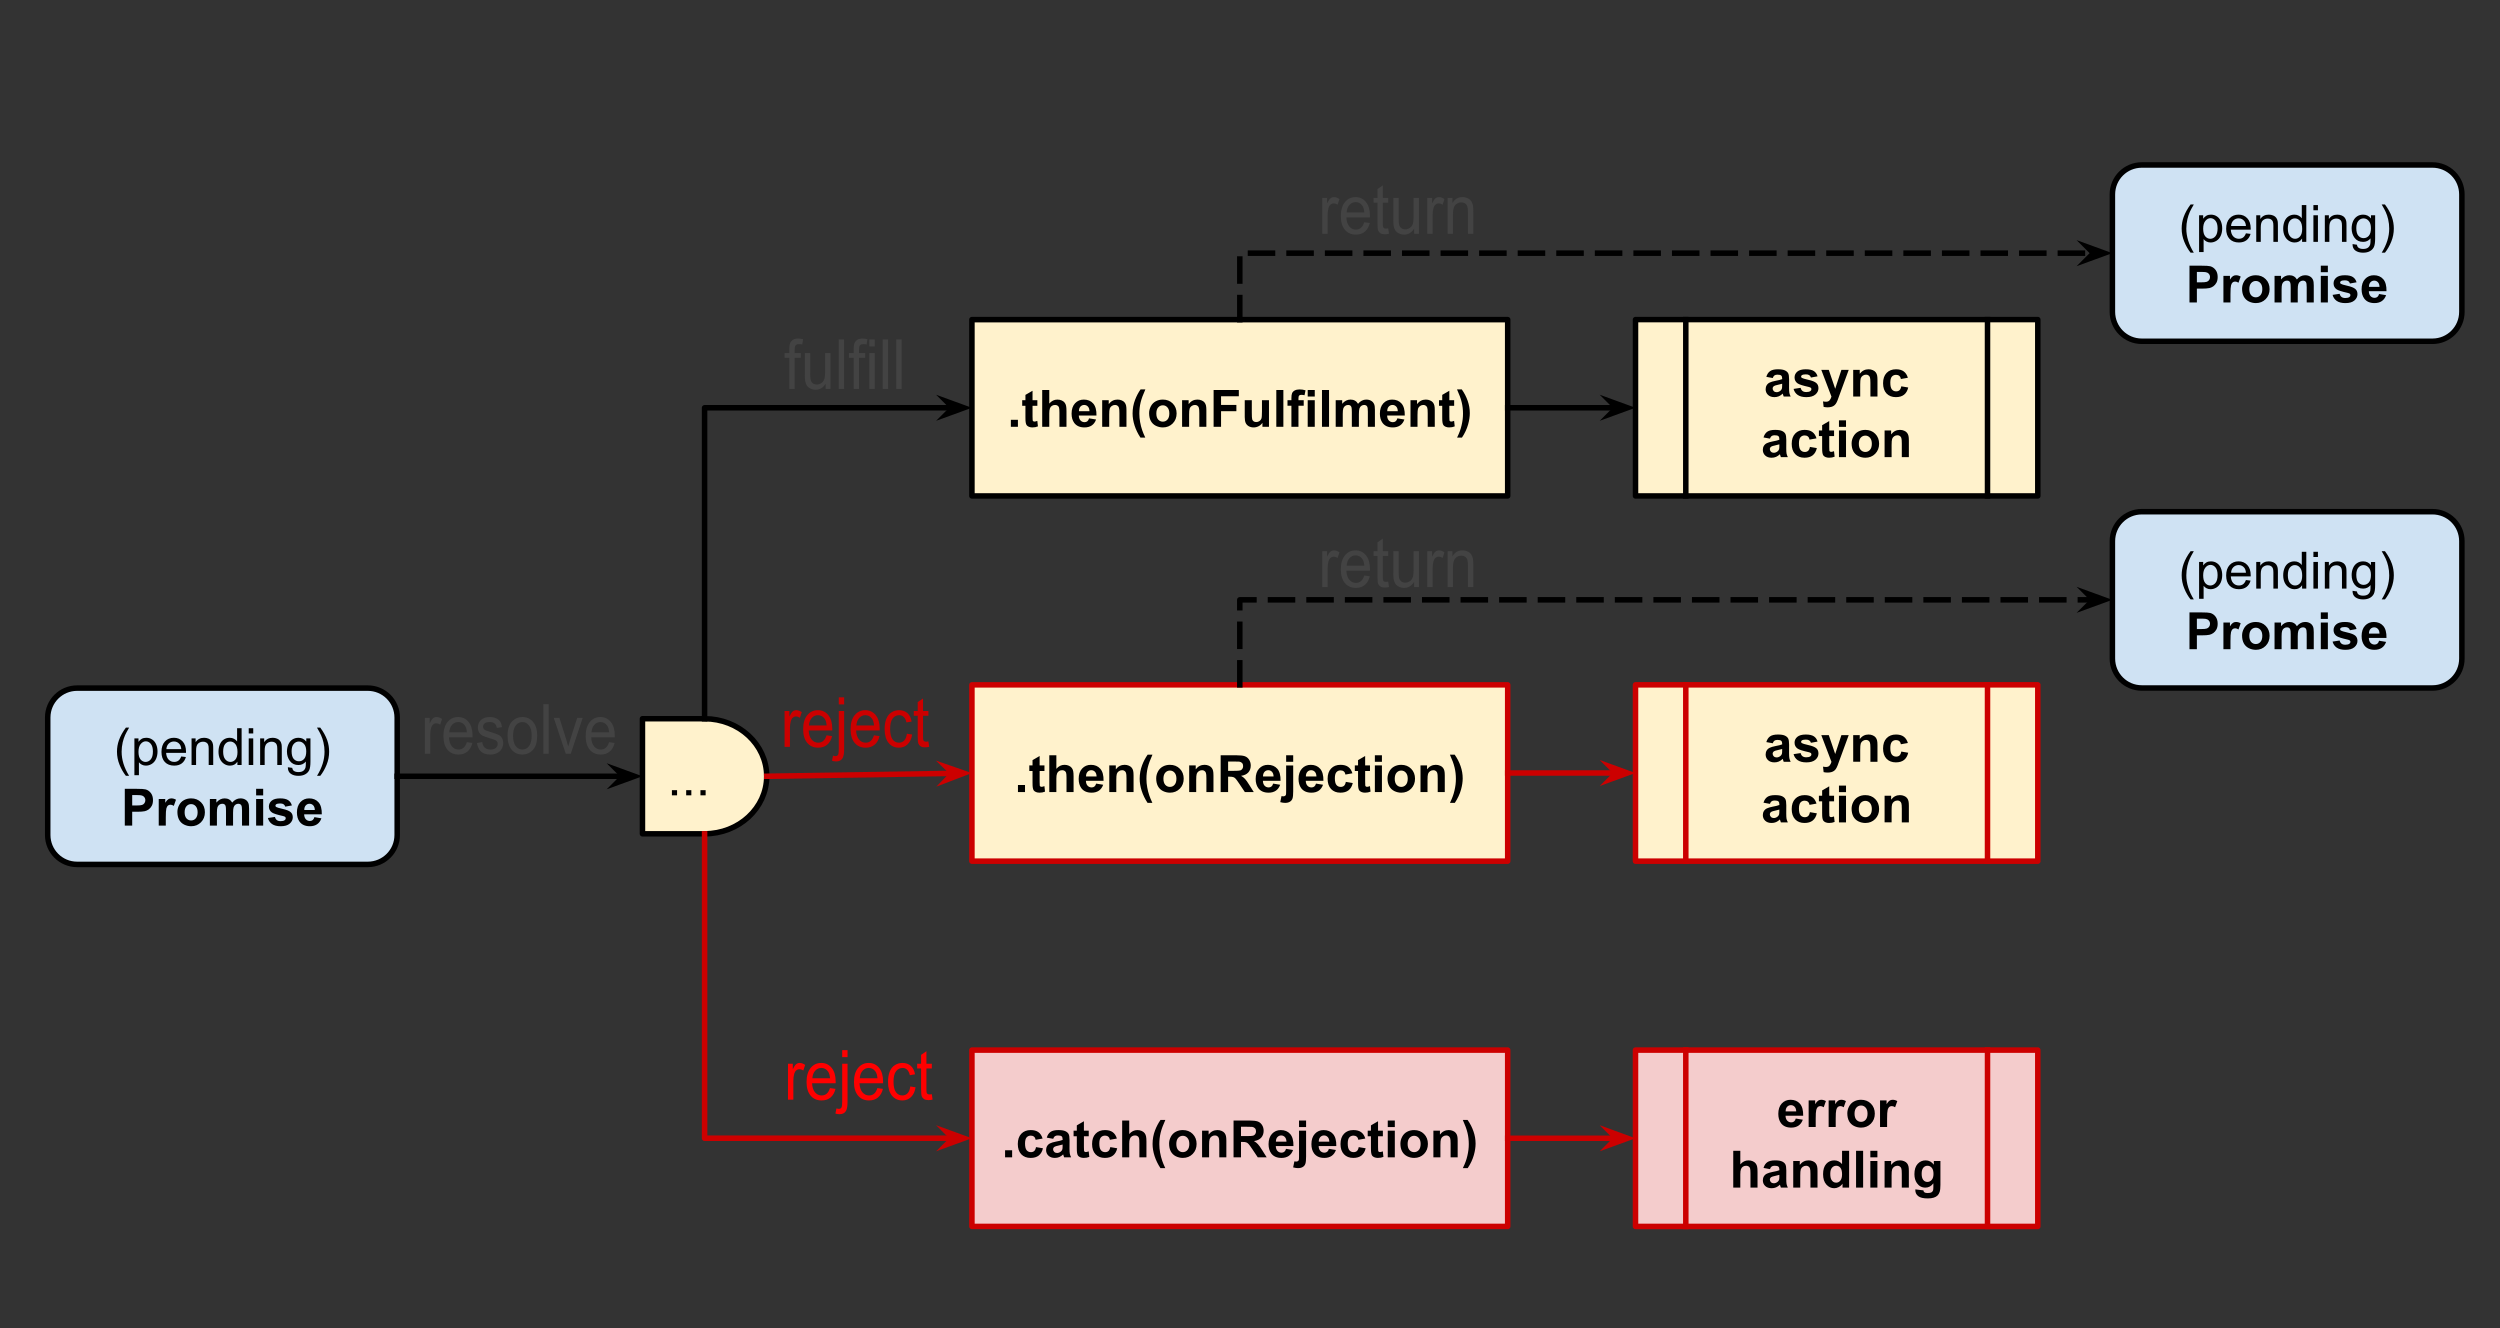 <svg version="1.1" viewBox="0.0 0.0 907.528 482.228" fill="none" stroke="none" stroke-linecap="square" stroke-miterlimit="10" xmlns:xlink="http://www.w3.org/1999/xlink" xmlns="http://www.w3.org/2000/svg"><rect x="0.0" y="0.0" width="907.528" height="482.228" fill="#333333" stroke="none"/><clipPath id="p.0"><path d="m0 0l907.528 0l0 482.228l-907.528 0l0 -482.228z" clip-rule="nonzero"/></clipPath><g clip-path="url(#p.0)"><path fill="#000000" fill-opacity="0.0" d="m0 0l907.528 0l0 482.228l-907.528 0z" fill-rule="evenodd"/><path fill="#cfe2f3" d="m17.32 260.459l0 0c0 -5.891 4.776 -10.667 10.667 -10.667l105.533 0c2.829 0 5.542 1.124 7.542 3.124c2 2 3.124 4.714 3.124 7.542l0 42.667c0 5.891 -4.776 10.667 -10.667 10.667l-105.533 0c-5.891 0 -10.667 -4.776 -10.667 -10.667z" fill-rule="evenodd"/><path stroke="#000000" stroke-width="2.0" stroke-linejoin="round" stroke-linecap="butt" d="m17.32 260.459l0 0c0 -5.891 4.776 -10.667 10.667 -10.667l105.533 0c2.829 0 5.542 1.124 7.542 3.124c2 2 3.124 4.714 3.124 7.542l0 42.667c0 5.891 -4.776 10.667 -10.667 10.667l-105.533 0c-5.891 0 -10.667 -4.776 -10.667 -10.667z" fill-rule="evenodd"/><path fill="#000000" d="m45.7 281.635q-1.359 -1.703 -2.297 -4.0q-0.938 -2.297 -0.938 -4.766q0 -2.156 0.703 -4.141q0.828 -2.312 2.531 -4.594l1.172 0q-1.094 1.891 -1.453 2.703q-0.547 1.25 -0.875 2.625q-0.391 1.703 -0.391 3.422q0 4.375 2.719 8.75l-1.172 0zm3.088 -0.219l0 -13.375l1.484 0l0 1.25q0.531 -0.734 1.188 -1.094q0.672 -0.375 1.625 -0.375q1.234 0 2.172 0.641q0.953 0.625 1.438 1.797q0.484 1.156 0.484 2.547q0 1.484 -0.531 2.672q-0.531 1.188 -1.547 1.828q-1.016 0.625 -2.141 0.625q-0.812 0 -1.469 -0.344q-0.656 -0.344 -1.062 -0.875l0 4.703l-1.641 0zm1.484 -8.484q0 1.859 0.75 2.766q0.766 0.891 1.828 0.891q1.094 0 1.875 -0.922q0.781 -0.938 0.781 -2.875q0 -1.844 -0.766 -2.766q-0.75 -0.922 -1.812 -0.922q-1.047 0 -1.859 0.984q-0.797 0.969 -0.797 2.844zm15.516 1.672l1.688 0.203q-0.406 1.484 -1.484 2.312q-1.078 0.812 -2.766 0.812q-2.125 0 -3.375 -1.297q-1.234 -1.312 -1.234 -3.672q0 -2.453 1.25 -3.797q1.266 -1.344 3.266 -1.344q1.938 0 3.156 1.328q1.234 1.312 1.234 3.703q0 0.156 0 0.438l-7.219 0q0.094 1.594 0.906 2.453q0.812 0.844 2.016 0.844q0.906 0 1.547 -0.469q0.641 -0.484 1.016 -1.516zm-5.391 -2.656l5.406 0q-0.109 -1.219 -0.625 -1.828q-0.781 -0.953 -2.031 -0.953q-1.125 0 -1.906 0.766q-0.766 0.75 -0.844 2.016zm9.141 5.766l0 -9.672l1.469 0l0 1.375q1.062 -1.594 3.078 -1.594q0.875 0 1.609 0.312q0.734 0.312 1.094 0.828q0.375 0.5 0.516 1.203q0.094 0.453 0.094 1.594l0 5.953l-1.641 0l0 -5.891q0 -1.0 -0.203 -1.484q-0.188 -0.5 -0.672 -0.797q-0.484 -0.297 -1.141 -0.297q-1.047 0 -1.812 0.672q-0.75 0.656 -0.75 2.516l0 5.281l-1.641 0zm16.641 0l0 -1.219q-0.906 1.438 -2.703 1.438q-1.156 0 -2.125 -0.641q-0.969 -0.641 -1.5 -1.781q-0.531 -1.141 -0.531 -2.625q0 -1.453 0.484 -2.625q0.484 -1.188 1.438 -1.812q0.969 -0.625 2.172 -0.625q0.875 0 1.547 0.375q0.688 0.359 1.109 0.953l0 -4.797l1.641 0l0 13.359l-1.531 0zm-5.172 -4.828q0 1.859 0.781 2.781q0.781 0.922 1.844 0.922q1.078 0 1.828 -0.875q0.75 -0.891 0.75 -2.688q0 -1.984 -0.766 -2.906q-0.766 -0.938 -1.891 -0.938q-1.078 0 -1.812 0.891q-0.734 0.891 -0.734 2.812zm9.282 -6.641l0 -1.891l1.641 0l0 1.891l-1.641 0zm0 11.469l0 -9.672l1.641 0l0 9.672l-1.641 0zm4.145 0l0 -9.672l1.469 0l0 1.375q1.062 -1.594 3.078 -1.594q0.875 0 1.609 0.312q0.734 0.312 1.094 0.828q0.375 0.5 0.516 1.203q0.094 0.453 0.094 1.594l0 5.953l-1.641 0l0 -5.891q0 -1.0 -0.203 -1.484q-0.188 -0.5 -0.672 -0.797q-0.484 -0.297 -1.141 -0.297q-1.047 0 -1.812 0.672q-0.75 0.656 -0.75 2.516l0 5.281l-1.641 0zm10.063 0.797l1.594 0.234q0.109 0.75 0.562 1.078q0.609 0.453 1.672 0.453q1.141 0 1.75 -0.453q0.625 -0.453 0.844 -1.266q0.125 -0.5 0.109 -2.109q-1.062 1.266 -2.672 1.266q-2.0 0 -3.094 -1.438q-1.094 -1.438 -1.094 -3.453q0 -1.391 0.5 -2.562q0.516 -1.172 1.453 -1.797q0.953 -0.641 2.25 -0.641q1.703 0 2.812 1.375l0 -1.156l1.516 0l0 8.359q0 2.266 -0.469 3.203q-0.453 0.938 -1.453 1.484q-0.984 0.547 -2.453 0.547q-1.719 0 -2.797 -0.781q-1.062 -0.766 -1.031 -2.344zm1.359 -5.812q0 1.906 0.75 2.781q0.766 0.875 1.906 0.875q1.125 0 1.891 -0.859q0.766 -0.875 0.766 -2.734q0 -1.781 -0.797 -2.672q-0.781 -0.906 -1.891 -0.906q-1.094 0 -1.859 0.891q-0.766 0.875 -0.766 2.625zm10.407 8.938l-1.188 0q2.734 -4.375 2.734 -8.75q0 -1.719 -0.391 -3.391q-0.312 -1.375 -0.875 -2.625q-0.359 -0.828 -1.469 -2.734l1.188 0q1.703 2.281 2.531 4.594q0.688 1.984 0.688 4.141q0 2.469 -0.938 4.766q-0.938 2.297 -2.281 4.0z" fill-rule="nonzero"/><path fill="#000000" d="m45.301 299.713l0 -13.359l4.328 0q2.453 0 3.203 0.203q1.141 0.297 1.922 1.312q0.781 1.0 0.781 2.594q0 1.234 -0.453 2.078q-0.453 0.828 -1.141 1.312q-0.688 0.469 -1.391 0.625q-0.969 0.203 -2.797 0.203l-1.766 0l0 5.031l-2.688 0zm2.688 -11.094l0 3.781l1.484 0q1.594 0 2.125 -0.203q0.547 -0.203 0.844 -0.656q0.312 -0.453 0.312 -1.031q0 -0.734 -0.438 -1.203q-0.422 -0.484 -1.078 -0.594q-0.484 -0.094 -1.938 -0.094l-1.312 0zm12.194 11.094l-2.562 0l0 -9.672l2.375 0l0 1.375q0.609 -0.984 1.094 -1.281q0.484 -0.312 1.109 -0.312q0.875 0 1.688 0.484l-0.797 2.234q-0.641 -0.422 -1.203 -0.422q-0.531 0 -0.906 0.297q-0.375 0.297 -0.594 1.078q-0.203 0.766 -0.203 3.234l0 2.984zm4.213 -4.969q0 -1.281 0.625 -2.469q0.625 -1.203 1.781 -1.828q1.156 -0.625 2.578 -0.625q2.188 0 3.594 1.422q1.406 1.422 1.406 3.609q0 2.188 -1.422 3.641q-1.422 1.438 -3.562 1.438q-1.328 0 -2.547 -0.594q-1.203 -0.609 -1.828 -1.766q-0.625 -1.172 -0.625 -2.828zm2.625 0.125q0 1.453 0.672 2.219q0.688 0.75 1.688 0.75q1.0 0 1.672 -0.75q0.688 -0.766 0.688 -2.234q0 -1.422 -0.688 -2.188q-0.672 -0.766 -1.672 -0.766q-1.0 0 -1.688 0.766q-0.672 0.766 -0.672 2.203zm9.162 -4.828l2.359 0l0 1.312q1.266 -1.531 3.016 -1.531q0.938 0 1.609 0.391q0.688 0.375 1.125 1.141q0.641 -0.766 1.375 -1.141q0.75 -0.391 1.578 -0.391q1.062 0 1.797 0.438q0.75 0.422 1.109 1.266q0.266 0.625 0.266 2.0l0 6.188l-2.562 0l0 -5.531q0 -1.438 -0.266 -1.859q-0.344 -0.547 -1.094 -0.547q-0.531 0 -1.016 0.328q-0.469 0.328 -0.672 0.969q-0.203 0.625 -0.203 2.0l0 4.641l-2.562 0l0 -5.297q0 -1.422 -0.141 -1.828q-0.141 -0.406 -0.422 -0.609q-0.281 -0.203 -0.781 -0.203q-0.594 0 -1.062 0.328q-0.469 0.312 -0.688 0.922q-0.203 0.594 -0.203 1.984l0 4.703l-2.562 0l0 -9.672zm16.792 -1.312l0 -2.375l2.562 0l0 2.375l-2.562 0zm0 10.984l0 -9.672l2.562 0l0 9.672l-2.562 0zm4.277 -2.766l2.562 -0.391q0.172 0.75 0.672 1.141q0.5 0.391 1.406 0.391q0.984 0 1.484 -0.375q0.344 -0.25 0.344 -0.672q0 -0.297 -0.188 -0.484q-0.188 -0.188 -0.859 -0.344q-3.094 -0.688 -3.922 -1.25q-1.141 -0.781 -1.141 -2.172q0 -1.266 0.984 -2.109q1.0 -0.859 3.078 -0.859q1.984 0 2.953 0.656q0.969 0.641 1.328 1.906l-2.406 0.438q-0.156 -0.562 -0.594 -0.859q-0.422 -0.297 -1.234 -0.297q-1.0 0 -1.438 0.281q-0.297 0.203 -0.297 0.516q0 0.266 0.25 0.469q0.344 0.25 2.391 0.719q2.047 0.453 2.859 1.141q0.797 0.672 0.797 1.891q0 1.344 -1.109 2.297q-1.109 0.953 -3.281 0.953q-1.984 0 -3.141 -0.797q-1.141 -0.812 -1.5 -2.188zm16.876 -0.312l2.547 0.422q-0.484 1.406 -1.547 2.141q-1.062 0.734 -2.656 0.734q-2.516 0 -3.734 -1.656q-0.953 -1.312 -0.953 -3.328q0 -2.406 1.25 -3.766q1.266 -1.359 3.188 -1.359q2.156 0 3.406 1.422q1.25 1.422 1.188 4.375l-6.406 0q0.031 1.141 0.609 1.781q0.594 0.625 1.484 0.625q0.594 0 1.0 -0.328q0.422 -0.328 0.625 -1.062zm0.156 -2.594q-0.031 -1.109 -0.578 -1.688q-0.547 -0.578 -1.328 -0.578q-0.844 0 -1.391 0.609q-0.547 0.609 -0.531 1.656l3.828 0z" fill-rule="nonzero"/><path fill="#fff2cc" d="m233.22 260.911l22.551 0l0 0c12.455 0 22.551 9.349 22.551 20.882c0 11.533 -10.097 20.882 -22.551 20.882l-22.551 0z" fill-rule="evenodd"/><path stroke="#000000" stroke-width="2.0" stroke-linejoin="round" stroke-linecap="butt" d="m233.22 260.911l22.551 0l0 0c12.455 0 22.551 9.349 22.551 20.882c0 11.533 -10.097 20.882 -22.551 20.882l-22.551 0z" fill-rule="evenodd"/><path fill="#000000" d="m243.908 288.713l0 -1.875l1.875 0l0 1.875l-1.875 0zm5.183 0l0 -1.875l1.875 0l0 1.875l-1.875 0zm5.183 0l0 -1.875l1.875 0l0 1.875l-1.875 0z" fill-rule="nonzero"/><path fill="#fff2cc" d="m352.819 116.024l194.488 0l0 64.0l-194.488 0z" fill-rule="evenodd"/><path stroke="#000000" stroke-width="2.0" stroke-linejoin="round" stroke-linecap="butt" d="m352.819 116.024l194.488 0l0 64.0l-194.488 0z" fill-rule="evenodd"/><path fill="#000000" d="m366.953 154.944l0 -2.562l2.562 0l0 2.562l-2.562 0zm9.621 -9.672l0 2.031l-1.75 0l0 3.906q0 1.188 0.047 1.391q0.047 0.188 0.219 0.312q0.188 0.125 0.438 0.125q0.359 0 1.031 -0.25l0.219 2.0q-0.891 0.375 -2.016 0.375q-0.703 0 -1.266 -0.234q-0.547 -0.234 -0.812 -0.594q-0.25 -0.375 -0.344 -1.0q-0.094 -0.453 -0.094 -1.812l0 -4.219l-1.172 0l0 -2.031l1.172 0l0 -1.922l2.578 -1.5l0 3.422l1.75 0zm4.322 -3.688l0 4.922q1.234 -1.453 2.953 -1.453q0.891 0 1.594 0.328q0.719 0.328 1.078 0.844q0.359 0.5 0.484 1.125q0.141 0.609 0.141 1.922l0 5.672l-2.562 0l0 -5.109q0 -1.516 -0.156 -1.922q-0.141 -0.422 -0.516 -0.656q-0.359 -0.25 -0.906 -0.25q-0.641 0 -1.141 0.312q-0.5 0.312 -0.734 0.938q-0.234 0.625 -0.234 1.844l0 4.844l-2.562 0l0 -13.359l2.562 0zm14.443 10.281l2.547 0.422q-0.484 1.406 -1.547 2.141q-1.062 0.734 -2.656 0.734q-2.516 0 -3.734 -1.656q-0.953 -1.312 -0.953 -3.328q0 -2.406 1.25 -3.766q1.266 -1.359 3.188 -1.359q2.156 0 3.406 1.422q1.25 1.422 1.188 4.375l-6.406 0q0.031 1.141 0.609 1.781q0.594 0.625 1.484 0.625q0.594 0 1.0 -0.328q0.422 -0.328 0.625 -1.062zm0.156 -2.594q-0.031 -1.109 -0.578 -1.688q-0.547 -0.578 -1.328 -0.578q-0.844 0 -1.391 0.609q-0.547 0.609 -0.531 1.656l3.828 0zm13.423 5.672l-2.562 0l0 -4.938q0 -1.562 -0.172 -2.016q-0.156 -0.469 -0.531 -0.719q-0.359 -0.266 -0.875 -0.266q-0.672 0 -1.203 0.375q-0.531 0.359 -0.734 0.969q-0.188 0.594 -0.188 2.219l0 4.375l-2.547 0l0 -9.672l2.375 0l0 1.422q1.266 -1.641 3.188 -1.641q0.844 0 1.547 0.312q0.703 0.297 1.062 0.781q0.359 0.469 0.5 1.078q0.141 0.594 0.141 1.703l0 6.016zm6.833 3.922l-1.75 0q-1.391 -2.094 -2.125 -4.359q-0.734 -2.281 -0.734 -4.406q0 -2.625 0.906 -4.969q0.781 -2.047 1.984 -3.766l1.75 0q-1.25 2.75 -1.719 4.688q-0.469 1.938 -0.469 4.109q0 1.5 0.281 3.062q0.281 1.562 0.766 2.969q0.312 0.938 1.109 2.672zm1.385 -8.891q0 -1.281 0.625 -2.469q0.625 -1.203 1.781 -1.828q1.156 -0.625 2.578 -0.625q2.188 0 3.594 1.422q1.406 1.422 1.406 3.609q0 2.188 -1.422 3.641q-1.422 1.438 -3.562 1.438q-1.328 0 -2.547 -0.594q-1.203 -0.609 -1.828 -1.766q-0.625 -1.172 -0.625 -2.828zm2.625 0.125q0 1.453 0.672 2.219q0.688 0.75 1.688 0.75q1.0 0 1.672 -0.75q0.688 -0.766 0.688 -2.234q0 -1.422 -0.688 -2.188q-0.672 -0.766 -1.672 -0.766q-1.0 0 -1.688 0.766q-0.672 0.766 -0.672 2.203zm18.162 4.844l-2.562 0l0 -4.938q0 -1.562 -0.172 -2.016q-0.156 -0.469 -0.531 -0.719q-0.359 -0.266 -0.875 -0.266q-0.672 0 -1.203 0.375q-0.531 0.359 -0.734 0.969q-0.188 0.594 -0.188 2.219l0 4.375l-2.547 0l0 -9.672l2.375 0l0 1.422q1.266 -1.641 3.188 -1.641q0.844 0 1.547 0.312q0.703 0.297 1.062 0.781q0.359 0.469 0.5 1.078q0.141 0.594 0.141 1.703l0 6.016zm2.63 0l0 -13.359l9.156 0l0 2.266l-6.453 0l0 3.156l5.562 0l0 2.266l-5.562 0l0 5.672l-2.703 0zm17.724 0l0 -1.453q-0.531 0.781 -1.391 1.234q-0.859 0.438 -1.812 0.438q-0.969 0 -1.75 -0.422q-0.766 -0.438 -1.125 -1.203q-0.344 -0.781 -0.344 -2.141l0 -6.125l2.562 0l0 4.438q0 2.047 0.141 2.516q0.141 0.453 0.516 0.719q0.375 0.266 0.953 0.266q0.656 0 1.172 -0.359q0.516 -0.359 0.703 -0.891q0.203 -0.531 0.203 -2.609l0 -4.078l2.547 0l0 9.672l-2.375 0zm5.037 0l0 -13.359l2.562 0l0 13.359l-2.562 0zm4.058 -9.672l1.422 0l0 -0.734q0 -1.219 0.25 -1.812q0.266 -0.609 0.953 -0.984q0.703 -0.375 1.781 -0.375q1.094 0 2.141 0.328l-0.359 1.781q-0.609 -0.141 -1.172 -0.141q-0.547 0 -0.797 0.266q-0.234 0.25 -0.234 0.984l0 0.688l1.906 0l0 2.016l-1.906 0l0 7.656l-2.562 0l0 -7.656l-1.422 0l0 -2.016zm7.338 -1.312l0 -2.375l2.562 0l0 2.375l-2.562 0zm0 10.984l0 -9.672l2.562 0l0 9.672l-2.562 0zm5.183 0l0 -13.359l2.562 0l0 13.359l-2.562 0zm4.98 -9.672l2.359 0l0 1.312q1.266 -1.531 3.016 -1.531q0.938 0 1.609 0.391q0.688 0.375 1.125 1.141q0.641 -0.766 1.375 -1.141q0.75 -0.391 1.578 -0.391q1.062 0 1.797 0.438q0.75 0.422 1.109 1.266q0.266 0.625 0.266 2.0l0 6.188l-2.562 0l0 -5.531q0 -1.438 -0.266 -1.859q-0.344 -0.547 -1.094 -0.547q-0.531 0 -1.016 0.328q-0.469 0.328 -0.672 0.969q-0.203 0.625 -0.203 2.0l0 4.641l-2.562 0l0 -5.297q0 -1.422 -0.141 -1.828q-0.141 -0.406 -0.422 -0.609q-0.281 -0.203 -0.781 -0.203q-0.594 0 -1.062 0.328q-0.469 0.312 -0.688 0.922q-0.203 0.594 -0.203 1.984l0 4.703l-2.562 0l0 -9.672zm22.385 6.594l2.547 0.422q-0.484 1.406 -1.547 2.141q-1.062 0.734 -2.656 0.734q-2.516 0 -3.734 -1.656q-0.953 -1.312 -0.953 -3.328q0 -2.406 1.25 -3.766q1.266 -1.359 3.188 -1.359q2.156 0 3.406 1.422q1.25 1.422 1.188 4.375l-6.406 0q0.031 1.141 0.609 1.781q0.594 0.625 1.484 0.625q0.594 0 1.0 -0.328q0.422 -0.328 0.625 -1.062zm0.156 -2.594q-0.031 -1.109 -0.578 -1.688q-0.547 -0.578 -1.328 -0.578q-0.844 0 -1.391 0.609q-0.547 0.609 -0.531 1.656l3.828 0zm13.423 5.672l-2.562 0l0 -4.938q0 -1.562 -0.172 -2.016q-0.156 -0.469 -0.531 -0.719q-0.359 -0.266 -0.875 -0.266q-0.672 0 -1.203 0.375q-0.531 0.359 -0.734 0.969q-0.188 0.594 -0.188 2.219l0 4.375l-2.547 0l0 -9.672l2.375 0l0 1.422q1.266 -1.641 3.188 -1.641q0.844 0 1.547 0.312q0.703 0.297 1.062 0.781q0.359 0.469 0.5 1.078q0.141 0.594 0.141 1.703l0 6.016zm7.037 -9.672l0 2.031l-1.75 0l0 3.906q0 1.188 0.047 1.391q0.047 0.188 0.219 0.312q0.188 0.125 0.438 0.125q0.359 0 1.031 -0.25l0.219 2.0q-0.891 0.375 -2.016 0.375q-0.703 0 -1.266 -0.234q-0.547 -0.234 -0.812 -0.594q-0.25 -0.375 -0.344 -1.0q-0.094 -0.453 -0.094 -1.812l0 -4.219l-1.172 0l0 -2.031l1.172 0l0 -1.922l2.578 -1.5l0 3.422l1.75 0zm1.056 13.594q0.766 -1.609 1.062 -2.484q0.312 -0.859 0.578 -1.984q0.266 -1.141 0.391 -2.156q0.125 -1.016 0.125 -2.078q0 -2.172 -0.469 -4.109q-0.453 -1.938 -1.703 -4.688l1.734 0q1.375 1.953 2.141 4.156q0.766 2.188 0.766 4.453q0 1.906 -0.609 4.078q-0.672 2.438 -2.25 4.812l-1.766 0z" fill-rule="nonzero"/><path fill="#fff2cc" d="m352.818 248.612l194.488 0l0 64.0l-194.488 0z" fill-rule="evenodd"/><path stroke="#cc0000" stroke-width="2.0" stroke-linejoin="round" stroke-linecap="butt" d="m352.818 248.612l194.488 0l0 64.0l-194.488 0z" fill-rule="evenodd"/><path fill="#000000" d="m369.529 287.532l0 -2.562l2.562 0l0 2.562l-2.562 0zm9.621 -9.672l0 2.031l-1.75 0l0 3.906q0 1.188 0.047 1.391q0.047 0.188 0.219 0.312q0.188 0.125 0.438 0.125q0.359 0 1.031 -0.25l0.219 2.0q-0.891 0.375 -2.016 0.375q-0.703 0 -1.266 -0.234q-0.547 -0.234 -0.812 -0.594q-0.25 -0.375 -0.344 -1.0q-0.094 -0.453 -0.094 -1.812l0 -4.219l-1.172 0l0 -2.031l1.172 0l0 -1.922l2.578 -1.5l0 3.422l1.75 0zm4.322 -3.688l0 4.922q1.234 -1.453 2.953 -1.453q0.891 0 1.594 0.328q0.719 0.328 1.078 0.844q0.359 0.5 0.484 1.125q0.141 0.609 0.141 1.922l0 5.672l-2.562 0l0 -5.109q0 -1.516 -0.156 -1.922q-0.141 -0.422 -0.516 -0.656q-0.359 -0.25 -0.906 -0.25q-0.641 0 -1.141 0.312q-0.5 0.312 -0.734 0.938q-0.234 0.625 -0.234 1.844l0 4.844l-2.562 0l0 -13.359l2.562 0zm14.443 10.281l2.547 0.422q-0.484 1.406 -1.547 2.141q-1.062 0.734 -2.656 0.734q-2.516 0 -3.734 -1.656q-0.953 -1.312 -0.953 -3.328q0 -2.406 1.25 -3.766q1.266 -1.359 3.188 -1.359q2.156 0 3.406 1.422q1.25 1.422 1.188 4.375l-6.406 0q0.031 1.141 0.609 1.781q0.594 0.625 1.484 0.625q0.594 0 1.0 -0.328q0.422 -0.328 0.625 -1.062zm0.156 -2.594q-0.031 -1.109 -0.578 -1.688q-0.547 -0.578 -1.328 -0.578q-0.844 0 -1.391 0.609q-0.547 0.609 -0.531 1.656l3.828 0zm13.423 5.672l-2.562 0l0 -4.938q0 -1.562 -0.172 -2.016q-0.156 -0.469 -0.531 -0.719q-0.359 -0.266 -0.875 -0.266q-0.672 0 -1.203 0.375q-0.531 0.359 -0.734 0.969q-0.188 0.594 -0.188 2.219l0 4.375l-2.547 0l0 -9.672l2.375 0l0 1.422q1.266 -1.641 3.188 -1.641q0.844 0 1.547 0.312q0.703 0.297 1.062 0.781q0.359 0.469 0.5 1.078q0.141 0.594 0.141 1.703l0 6.016zm6.833 3.922l-1.75 0q-1.391 -2.094 -2.125 -4.359q-0.734 -2.281 -0.734 -4.406q0 -2.625 0.906 -4.969q0.781 -2.047 1.984 -3.766l1.75 0q-1.25 2.75 -1.719 4.688q-0.469 1.938 -0.469 4.109q0 1.5 0.281 3.062q0.281 1.562 0.766 2.969q0.312 0.938 1.109 2.672zm1.385 -8.891q0 -1.281 0.625 -2.469q0.625 -1.203 1.781 -1.828q1.156 -0.625 2.578 -0.625q2.188 0 3.594 1.422q1.406 1.422 1.406 3.609q0 2.188 -1.422 3.641q-1.422 1.438 -3.562 1.438q-1.328 0 -2.547 -0.594q-1.203 -0.609 -1.828 -1.766q-0.625 -1.172 -0.625 -2.828zm2.625 0.125q0 1.453 0.672 2.219q0.688 0.75 1.688 0.75q1.0 0 1.672 -0.75q0.688 -0.766 0.688 -2.234q0 -1.422 -0.688 -2.188q-0.672 -0.766 -1.672 -0.766q-1.0 0 -1.688 0.766q-0.672 0.766 -0.672 2.203zm18.162 4.844l-2.562 0l0 -4.938q0 -1.562 -0.172 -2.016q-0.156 -0.469 -0.531 -0.719q-0.359 -0.266 -0.875 -0.266q-0.672 0 -1.203 0.375q-0.531 0.359 -0.734 0.969q-0.188 0.594 -0.188 2.219l0 4.375l-2.547 0l0 -9.672l2.375 0l0 1.422q1.266 -1.641 3.188 -1.641q0.844 0 1.547 0.312q0.703 0.297 1.062 0.781q0.359 0.469 0.5 1.078q0.141 0.594 0.141 1.703l0 6.016zm2.615 0l0 -13.359l5.688 0q2.141 0 3.109 0.359q0.969 0.359 1.547 1.281q0.578 0.922 0.578 2.109q0 1.5 -0.891 2.484q-0.875 0.969 -2.625 1.234q0.875 0.5 1.438 1.125q0.578 0.609 1.531 2.156l1.641 2.609l-3.234 0l-1.938 -2.906q-1.047 -1.562 -1.438 -1.969q-0.375 -0.406 -0.812 -0.547q-0.422 -0.156 -1.344 -0.156l-0.547 0l0 5.578l-2.703 0zm2.703 -7.703l2.0 0q1.938 0 2.422 -0.156q0.484 -0.172 0.75 -0.578q0.281 -0.406 0.281 -1.0q0 -0.672 -0.359 -1.078q-0.359 -0.422 -1.016 -0.531q-0.328 -0.047 -1.969 -0.047l-2.109 0l0 3.391zm16.348 4.625l2.547 0.422q-0.484 1.406 -1.547 2.141q-1.062 0.734 -2.656 0.734q-2.516 0 -3.734 -1.656q-0.953 -1.312 -0.953 -3.328q0 -2.406 1.25 -3.766q1.266 -1.359 3.188 -1.359q2.156 0 3.406 1.422q1.25 1.422 1.188 4.375l-6.406 0q0.031 1.141 0.609 1.781q0.594 0.625 1.484 0.625q0.594 0 1.0 -0.328q0.422 -0.328 0.625 -1.062zm0.156 -2.594q-0.031 -1.109 -0.578 -1.688q-0.547 -0.578 -1.328 -0.578q-0.844 0 -1.391 0.609q-0.547 0.609 -0.531 1.656l3.828 0zm4.563 -5.312l0 -2.375l2.562 0l0 2.375l-2.562 0zm2.562 1.312l0 9.375q0 1.844 -0.25 2.594q-0.234 0.766 -0.922 1.188q-0.688 0.438 -1.75 0.438q-0.391 0 -0.828 -0.062q-0.438 -0.062 -0.953 -0.203l0.453 -2.188q0.172 0.031 0.344 0.047q0.156 0.031 0.297 0.031q0.391 0 0.641 -0.172q0.25 -0.156 0.328 -0.406q0.078 -0.234 0.078 -1.422l0 -9.219l2.562 0zm8.277 6.594l2.547 0.422q-0.484 1.406 -1.547 2.141q-1.062 0.734 -2.656 0.734q-2.516 0 -3.734 -1.656q-0.953 -1.312 -0.953 -3.328q0 -2.406 1.25 -3.766q1.266 -1.359 3.188 -1.359q2.156 0 3.406 1.422q1.25 1.422 1.188 4.375l-6.406 0q0.031 1.141 0.609 1.781q0.594 0.625 1.484 0.625q0.594 0 1.0 -0.328q0.422 -0.328 0.625 -1.062zm0.156 -2.594q-0.031 -1.109 -0.578 -1.688q-0.547 -0.578 -1.328 -0.578q-0.844 0 -1.391 0.609q-0.547 0.609 -0.531 1.656l3.828 0zm13.063 -1.141l-2.531 0.453q-0.125 -0.75 -0.578 -1.125q-0.453 -0.391 -1.172 -0.391q-0.953 0 -1.531 0.656q-0.562 0.656 -0.562 2.203q0 1.734 0.578 2.438q0.578 0.703 1.547 0.703q0.734 0 1.203 -0.406q0.469 -0.422 0.656 -1.422l2.516 0.422q-0.391 1.734 -1.516 2.625q-1.109 0.875 -2.969 0.875q-2.125 0 -3.391 -1.328q-1.25 -1.344 -1.25 -3.719q0 -2.391 1.266 -3.719q1.266 -1.344 3.422 -1.344q1.766 0 2.797 0.766q1.047 0.75 1.516 2.312zm6.376 -2.859l0 2.031l-1.75 0l0 3.906q0 1.188 0.047 1.391q0.047 0.188 0.219 0.312q0.188 0.125 0.438 0.125q0.359 0 1.031 -0.25l0.219 2.0q-0.891 0.375 -2.016 0.375q-0.703 0 -1.266 -0.234q-0.547 -0.234 -0.812 -0.594q-0.25 -0.375 -0.344 -1.0q-0.094 -0.453 -0.094 -1.812l0 -4.219l-1.172 0l0 -2.031l1.172 0l0 -1.922l2.578 -1.5l0 3.422l1.75 0zm1.775 -1.312l0 -2.375l2.562 0l0 2.375l-2.562 0zm0 10.984l0 -9.672l2.562 0l0 9.672l-2.562 0zm4.59 -4.969q0 -1.281 0.625 -2.469q0.625 -1.203 1.781 -1.828q1.156 -0.625 2.578 -0.625q2.188 0 3.594 1.422q1.406 1.422 1.406 3.609q0 2.188 -1.422 3.641q-1.422 1.438 -3.563 1.438q-1.328 0 -2.547 -0.594q-1.203 -0.609 -1.828 -1.766q-0.625 -1.172 -0.625 -2.828zm2.625 0.125q0 1.453 0.672 2.219q0.688 0.75 1.688 0.75q1.0 0 1.672 -0.75q0.688 -0.766 0.688 -2.234q0 -1.422 -0.688 -2.188q-0.672 -0.766 -1.672 -0.766q-1.0 0 -1.688 0.766q-0.672 0.766 -0.672 2.203zm18.162 4.844l-2.562 0l0 -4.938q0 -1.562 -0.172 -2.016q-0.156 -0.469 -0.531 -0.719q-0.359 -0.266 -0.875 -0.266q-0.672 0 -1.203 0.375q-0.531 0.359 -0.734 0.969q-0.188 0.594 -0.188 2.219l0 4.375l-2.547 0l0 -9.672l2.375 0l0 1.422q1.266 -1.641 3.188 -1.641q0.844 0 1.547 0.312q0.703 0.297 1.062 0.781q0.359 0.469 0.5 1.078q0.141 0.594 0.141 1.703l0 6.016zm1.88 3.922q0.766 -1.609 1.062 -2.484q0.312 -0.859 0.578 -1.984q0.266 -1.141 0.391 -2.156q0.125 -1.016 0.125 -2.078q0 -2.172 -0.469 -4.109q-0.453 -1.938 -1.703 -4.688l1.734 0q1.375 1.953 2.141 4.156q0.766 2.188 0.766 4.453q0 1.906 -0.609 4.078q-0.672 2.438 -2.25 4.812l-1.766 0z" fill-rule="nonzero"/><path fill="#f4cccc" d="m352.819 381.199l194.488 0l0 64.0l-194.488 0z" fill-rule="evenodd"/><path stroke="#cc0000" stroke-width="2.0" stroke-linejoin="round" stroke-linecap="butt" d="m352.819 381.199l194.488 0l0 64.0l-194.488 0z" fill-rule="evenodd"/><path fill="#000000" d="m364.853 420.119l0 -2.562l2.562 0l0 2.562l-2.562 0zm13.621 -6.812l-2.531 0.453q-0.125 -0.75 -0.578 -1.125q-0.453 -0.391 -1.172 -0.391q-0.953 0 -1.531 0.656q-0.562 0.656 -0.562 2.203q0 1.734 0.578 2.438q0.578 0.703 1.547 0.703q0.734 0 1.203 -0.406q0.469 -0.422 0.656 -1.422l2.516 0.422q-0.391 1.734 -1.516 2.625q-1.109 0.875 -2.969 0.875q-2.125 0 -3.391 -1.328q-1.25 -1.344 -1.25 -3.719q0 -2.391 1.266 -3.719q1.266 -1.344 3.422 -1.344q1.766 0 2.797 0.766q1.047 0.75 1.516 2.312zm3.844 0.094l-2.328 -0.422q0.406 -1.406 1.359 -2.078q0.953 -0.672 2.844 -0.672q1.703 0 2.547 0.406q0.844 0.406 1.172 1.031q0.344 0.625 0.344 2.281l-0.016 3.0q0 1.266 0.109 1.875q0.125 0.609 0.469 1.297l-2.531 0q-0.109 -0.25 -0.25 -0.75q-0.062 -0.234 -0.094 -0.312q-0.656 0.641 -1.406 0.969q-0.734 0.312 -1.594 0.312q-1.484 0 -2.344 -0.812q-0.859 -0.812 -0.859 -2.047q0 -0.828 0.391 -1.469q0.391 -0.641 1.094 -0.969q0.703 -0.344 2.031 -0.609q1.797 -0.328 2.484 -0.625l0 -0.25q0 -0.75 -0.359 -1.062q-0.359 -0.312 -1.375 -0.312q-0.688 0 -1.078 0.281q-0.375 0.266 -0.609 0.938zm3.422 2.078q-0.484 0.156 -1.562 0.391q-1.062 0.219 -1.391 0.438q-0.5 0.359 -0.5 0.906q0 0.531 0.406 0.938q0.406 0.391 1.016 0.391q0.703 0 1.328 -0.469q0.469 -0.344 0.609 -0.844q0.094 -0.328 0.094 -1.25l0 -0.5zm9.485 -5.031l0 2.031l-1.75 0l0 3.906q0 1.188 0.047 1.391q0.047 0.188 0.219 0.312q0.188 0.125 0.438 0.125q0.359 0 1.031 -0.25l0.219 2.0q-0.891 0.375 -2.016 0.375q-0.703 0 -1.266 -0.234q-0.547 -0.234 -0.812 -0.594q-0.25 -0.375 -0.344 -1.0q-0.094 -0.453 -0.094 -1.812l0 -4.219l-1.172 0l0 -2.031l1.172 0l0 -1.922l2.578 -1.5l0 3.422l1.75 0zm10.213 2.859l-2.531 0.453q-0.125 -0.75 -0.578 -1.125q-0.453 -0.391 -1.172 -0.391q-0.953 0 -1.531 0.656q-0.562 0.656 -0.562 2.203q0 1.734 0.578 2.438q0.578 0.703 1.547 0.703q0.734 0 1.203 -0.406q0.469 -0.422 0.656 -1.422l2.516 0.422q-0.391 1.734 -1.516 2.625q-1.109 0.875 -2.969 0.875q-2.125 0 -3.391 -1.328q-1.25 -1.344 -1.25 -3.719q0 -2.391 1.266 -3.719q1.266 -1.344 3.422 -1.344q1.766 0 2.797 0.766q1.047 0.75 1.516 2.312zm4.485 -6.547l0 4.922q1.234 -1.453 2.953 -1.453q0.891 0 1.594 0.328q0.719 0.328 1.078 0.844q0.359 0.5 0.484 1.125q0.141 0.609 0.141 1.922l0 5.672l-2.562 0l0 -5.109q0 -1.516 -0.156 -1.922q-0.141 -0.422 -0.516 -0.656q-0.359 -0.25 -0.906 -0.25q-0.641 0 -1.141 0.312q-0.5 0.312 -0.734 0.938q-0.234 0.625 -0.234 1.844l0 4.844l-2.562 0l0 -13.359l2.562 0zm13.083 17.281l-1.75 0q-1.391 -2.094 -2.125 -4.359q-0.734 -2.281 -0.734 -4.406q0 -2.625 0.906 -4.969q0.781 -2.047 1.984 -3.766l1.75 0q-1.25 2.75 -1.719 4.688q-0.469 1.938 -0.469 4.109q0 1.5 0.281 3.062q0.281 1.562 0.766 2.969q0.312 0.938 1.109 2.672zm1.385 -8.891q0 -1.281 0.625 -2.469q0.625 -1.203 1.781 -1.828q1.156 -0.625 2.578 -0.625q2.188 0 3.594 1.422q1.406 1.422 1.406 3.609q0 2.188 -1.422 3.641q-1.422 1.438 -3.562 1.438q-1.328 0 -2.547 -0.594q-1.203 -0.609 -1.828 -1.766q-0.625 -1.172 -0.625 -2.828zm2.625 0.125q0 1.453 0.672 2.219q0.688 0.75 1.688 0.75q1.0 0 1.672 -0.75q0.688 -0.766 0.688 -2.234q0 -1.422 -0.688 -2.188q-0.672 -0.766 -1.672 -0.766q-1.0 0 -1.688 0.766q-0.672 0.766 -0.672 2.203zm18.162 4.844l-2.562 0l0 -4.938q0 -1.562 -0.172 -2.016q-0.156 -0.469 -0.531 -0.719q-0.359 -0.266 -0.875 -0.266q-0.672 0 -1.203 0.375q-0.531 0.359 -0.734 0.969q-0.188 0.594 -0.188 2.219l0 4.375l-2.547 0l0 -9.672l2.375 0l0 1.422q1.266 -1.641 3.188 -1.641q0.844 0 1.547 0.312q0.703 0.297 1.062 0.781q0.359 0.469 0.5 1.078q0.141 0.594 0.141 1.703l0 6.016zm2.615 0l0 -13.359l5.688 0q2.141 0 3.109 0.359q0.969 0.359 1.547 1.281q0.578 0.922 0.578 2.109q0 1.5 -0.891 2.484q-0.875 0.969 -2.625 1.234q0.875 0.5 1.438 1.125q0.578 0.609 1.531 2.156l1.641 2.609l-3.234 0l-1.938 -2.906q-1.047 -1.562 -1.438 -1.969q-0.375 -0.406 -0.812 -0.547q-0.422 -0.156 -1.344 -0.156l-0.547 0l0 5.578l-2.703 0zm2.703 -7.703l2.0 0q1.938 0 2.422 -0.156q0.484 -0.172 0.75 -0.578q0.281 -0.406 0.281 -1.0q0 -0.672 -0.359 -1.078q-0.359 -0.422 -1.016 -0.531q-0.328 -0.047 -1.969 -0.047l-2.109 0l0 3.391zm16.348 4.625l2.547 0.422q-0.484 1.406 -1.547 2.141q-1.062 0.734 -2.656 0.734q-2.516 0 -3.734 -1.656q-0.953 -1.312 -0.953 -3.328q0 -2.406 1.25 -3.766q1.266 -1.359 3.188 -1.359q2.156 0 3.406 1.422q1.25 1.422 1.188 4.375l-6.406 0q0.031 1.141 0.609 1.781q0.594 0.625 1.484 0.625q0.594 0 1.0 -0.328q0.422 -0.328 0.625 -1.062zm0.156 -2.594q-0.031 -1.109 -0.578 -1.688q-0.547 -0.578 -1.328 -0.578q-0.844 0 -1.391 0.609q-0.547 0.609 -0.531 1.656l3.828 0zm4.563 -5.312l0 -2.375l2.562 0l0 2.375l-2.562 0zm2.562 1.312l0 9.375q0 1.844 -0.25 2.594q-0.234 0.766 -0.922 1.188q-0.688 0.438 -1.75 0.438q-0.391 0 -0.828 -0.062q-0.438 -0.062 -0.953 -0.203l0.453 -2.188q0.172 0.031 0.344 0.047q0.156 0.031 0.297 0.031q0.391 0 0.641 -0.172q0.25 -0.156 0.328 -0.406q0.078 -0.234 0.078 -1.422l0 -9.219l2.562 0zm8.277 6.594l2.547 0.422q-0.484 1.406 -1.547 2.141q-1.062 0.734 -2.656 0.734q-2.516 0 -3.734 -1.656q-0.953 -1.312 -0.953 -3.328q0 -2.406 1.25 -3.766q1.266 -1.359 3.188 -1.359q2.156 0 3.406 1.422q1.25 1.422 1.188 4.375l-6.406 0q0.031 1.141 0.609 1.781q0.594 0.625 1.484 0.625q0.594 0 1 -0.328q0.422 -0.328 0.625 -1.062zm0.156 -2.594q-0.031 -1.109 -0.578 -1.688q-0.547 -0.578 -1.328 -0.578q-0.844 0 -1.391 0.609q-0.547 0.609 -0.531 1.656l3.828 0zm13.063 -1.141l-2.531 0.453q-0.125 -0.75 -0.578 -1.125q-0.453 -0.391 -1.172 -0.391q-0.953 0 -1.531 0.656q-0.562 0.656 -0.562 2.203q0 1.734 0.578 2.438q0.578 0.703 1.547 0.703q0.734 0 1.203 -0.406q0.469 -0.422 0.656 -1.422l2.516 0.422q-0.391 1.734 -1.516 2.625q-1.109 0.875 -2.969 0.875q-2.125 0 -3.391 -1.328q-1.25 -1.344 -1.25 -3.719q0 -2.391 1.266 -3.719q1.266 -1.344 3.422 -1.344q1.766 0 2.797 0.766q1.047 0.75 1.516 2.312zm6.376 -2.859l0 2.031l-1.75 0l0 3.906q0 1.188 0.047 1.391q0.047 0.188 0.219 0.312q0.188 0.125 0.438 0.125q0.359 0 1.031 -0.25l0.219 2.0q-0.891 0.375 -2.016 0.375q-0.703 0 -1.266 -0.234q-0.547 -0.234 -0.812 -0.594q-0.25 -0.375 -0.344 -1.0q-0.094 -0.453 -0.094 -1.812l0 -4.219l-1.172 0l0 -2.031l1.172 0l0 -1.922l2.578 -1.5l0 3.422l1.75 0zm1.775 -1.312l0 -2.375l2.562 0l0 2.375l-2.562 0zm0 10.984l0 -9.672l2.562 0l0 9.672l-2.562 0zm4.59 -4.969q0 -1.281 0.625 -2.469q0.625 -1.203 1.781 -1.828q1.156 -0.625 2.578 -0.625q2.188 0 3.594 1.422q1.406 1.422 1.406 3.609q0 2.188 -1.422 3.641q-1.422 1.438 -3.562 1.438q-1.328 0 -2.547 -0.594q-1.203 -0.609 -1.828 -1.766q-0.625 -1.172 -0.625 -2.828zm2.625 0.125q0 1.453 0.672 2.219q0.688 0.75 1.688 0.75q1.0 0 1.672 -0.75q0.688 -0.766 0.688 -2.234q0 -1.422 -0.688 -2.188q-0.672 -0.766 -1.672 -0.766q-1.0 0 -1.688 0.766q-0.672 0.766 -0.672 2.203zm18.162 4.844l-2.562 0l0 -4.938q0 -1.562 -0.172 -2.016q-0.156 -0.469 -0.531 -0.719q-0.359 -0.266 -0.875 -0.266q-0.672 0 -1.203 0.375q-0.531 0.359 -0.734 0.969q-0.188 0.594 -0.188 2.219l0 4.375l-2.547 0l0 -9.672l2.375 0l0 1.422q1.266 -1.641 3.188 -1.641q0.844 0 1.547 0.312q0.703 0.297 1.062 0.781q0.359 0.469 0.5 1.078q0.141 0.594 0.141 1.703l0 6.016zm1.88 3.922q0.766 -1.609 1.062 -2.484q0.312 -0.859 0.578 -1.984q0.266 -1.141 0.391 -2.156q0.125 -1.016 0.125 -2.078q0 -2.172 -0.469 -4.109q-0.453 -1.938 -1.703 -4.688l1.734 0q1.375 1.953 2.141 4.156q0.766 2.188 0.766 4.453q0 1.906 -0.609 4.078q-0.672 2.438 -2.25 4.812l-1.766 0z" fill-rule="nonzero"/><path fill="#cfe2f3" d="m766.824 196.417l0 0c0 -5.891 4.776 -10.667 10.667 -10.667l105.533 0c2.829 0 5.542 1.124 7.542 3.124c2 2 3.124 4.714 3.124 7.542l0 42.667c0 5.891 -4.776 10.667 -10.667 10.667l-105.533 0c-5.891 0 -10.667 -4.776 -10.667 -10.667z" fill-rule="evenodd"/><path stroke="#000000" stroke-width="2.0" stroke-linejoin="round" stroke-linecap="butt" d="m766.824 196.417l0 0c0 -5.891 4.776 -10.667 10.667 -10.667l105.533 0c2.829 0 5.542 1.124 7.542 3.124c2 2 3.124 4.714 3.124 7.542l0 42.667c0 5.891 -4.776 10.667 -10.667 10.667l-105.533 0c-5.891 0 -10.667 -4.776 -10.667 -10.667z" fill-rule="evenodd"/><path fill="#000000" d="m795.204 217.593q-1.359 -1.703 -2.297 -4.0q-0.938 -2.297 -0.938 -4.766q0 -2.156 0.703 -4.141q0.828 -2.312 2.531 -4.594l1.172 0q-1.094 1.891 -1.453 2.703q-0.547 1.25 -0.875 2.625q-0.391 1.703 -0.391 3.422q0 4.375 2.719 8.75l-1.172 0zm3.088 -0.219l0 -13.375l1.484 0l0 1.25q0.531 -0.734 1.188 -1.094q0.672 -0.375 1.625 -0.375q1.234 0 2.172 0.641q0.953 0.625 1.438 1.797q0.484 1.156 0.484 2.547q0 1.484 -0.531 2.672q-0.531 1.188 -1.547 1.828q-1.016 0.625 -2.141 0.625q-0.812 0 -1.469 -0.344q-0.656 -0.344 -1.062 -0.875l0 4.703l-1.641 0zm1.484 -8.484q0 1.859 0.75 2.766q0.766 0.891 1.828 0.891q1.094 0 1.875 -0.922q0.781 -0.938 0.781 -2.875q0 -1.844 -0.766 -2.766q-0.75 -0.922 -1.812 -0.922q-1.047 0 -1.859 0.984q-0.797 0.969 -0.797 2.844zm15.516 1.672l1.688 0.203q-0.406 1.484 -1.484 2.312q-1.078 0.812 -2.766 0.812q-2.125 0 -3.375 -1.297q-1.234 -1.312 -1.234 -3.672q0 -2.453 1.25 -3.797q1.266 -1.344 3.266 -1.344q1.938 0 3.156 1.328q1.234 1.312 1.234 3.703q0 0.156 0 0.438l-7.219 0q0.094 1.594 0.906 2.453q0.812 0.844 2.016 0.844q0.906 0 1.547 -0.469q0.641 -0.484 1.016 -1.516zm-5.391 -2.656l5.406 0q-0.109 -1.219 -0.625 -1.828q-0.781 -0.953 -2.031 -0.953q-1.125 0 -1.906 0.766q-0.766 0.75 -0.844 2.016zm9.141 5.766l0 -9.672l1.469 0l0 1.375q1.062 -1.594 3.078 -1.594q0.875 0 1.609 0.312q0.734 0.312 1.094 0.828q0.375 0.5 0.516 1.203q0.094 0.453 0.094 1.594l0 5.953l-1.641 0l0 -5.891q0 -1.0 -0.203 -1.484q-0.188 -0.5 -0.672 -0.797q-0.484 -0.297 -1.141 -0.297q-1.047 0 -1.812 0.672q-0.75 0.656 -0.75 2.516l0 5.281l-1.641 0zm16.641 0l0 -1.219q-0.906 1.438 -2.703 1.438q-1.156 0 -2.125 -0.641q-0.969 -0.641 -1.5 -1.781q-0.531 -1.141 -0.531 -2.625q0 -1.453 0.484 -2.625q0.484 -1.188 1.438 -1.812q0.969 -0.625 2.172 -0.625q0.875 0 1.547 0.375q0.688 0.359 1.109 0.953l0 -4.797l1.641 0l0 13.359l-1.531 0zm-5.172 -4.828q0 1.859 0.781 2.781q0.781 0.922 1.844 0.922q1.078 0 1.828 -0.875q0.75 -0.891 0.75 -2.688q0 -1.984 -0.766 -2.906q-0.766 -0.938 -1.891 -0.938q-1.078 0 -1.812 0.891q-0.734 0.891 -0.734 2.812zm9.282 -6.641l0 -1.891l1.641 0l0 1.891l-1.641 0zm0 11.469l0 -9.672l1.641 0l0 9.672l-1.641 0zm4.145 0l0 -9.672l1.469 0l0 1.375q1.062 -1.594 3.078 -1.594q0.875 0 1.609 0.312q0.734 0.312 1.094 0.828q0.375 0.5 0.516 1.203q0.094 0.453 0.094 1.594l0 5.953l-1.641 0l0 -5.891q0 -1.0 -0.203 -1.484q-0.188 -0.5 -0.672 -0.797q-0.484 -0.297 -1.141 -0.297q-1.047 0 -1.812 0.672q-0.75 0.656 -0.75 2.516l0 5.281l-1.641 0zm10.063 0.797l1.594 0.234q0.109 0.75 0.562 1.078q0.609 0.453 1.672 0.453q1.141 0 1.75 -0.453q0.625 -0.453 0.844 -1.266q0.125 -0.5 0.109 -2.109q-1.062 1.266 -2.672 1.266q-2.0 0 -3.094 -1.438q-1.094 -1.438 -1.094 -3.453q0 -1.391 0.5 -2.562q0.516 -1.172 1.453 -1.797q0.953 -0.641 2.25 -0.641q1.703 0 2.812 1.375l0 -1.156l1.516 0l0 8.359q0 2.266 -0.469 3.203q-0.453 0.938 -1.453 1.484q-0.984 0.547 -2.453 0.547q-1.719 0 -2.797 -0.781q-1.062 -0.766 -1.031 -2.344zm1.359 -5.812q0 1.906 0.75 2.781q0.766 0.875 1.906 0.875q1.125 0 1.891 -0.859q0.766 -0.875 0.766 -2.734q0 -1.781 -0.797 -2.672q-0.781 -0.906 -1.891 -0.906q-1.094 0 -1.859 0.891q-0.766 0.875 -0.766 2.625zm10.407 8.938l-1.188 0q2.734 -4.375 2.734 -8.75q0 -1.719 -0.391 -3.391q-0.312 -1.375 -0.875 -2.625q-0.359 -0.828 -1.469 -2.734l1.188 0q1.703 2.281 2.531 4.594q0.688 1.984 0.688 4.141q0 2.469 -0.938 4.766q-0.938 2.297 -2.281 4.0z" fill-rule="nonzero"/><path fill="#000000" d="m794.805 235.671l0 -13.359l4.328 0q2.453 0 3.203 0.203q1.141 0.297 1.922 1.312q0.781 1.0 0.781 2.594q0 1.234 -0.453 2.078q-0.453 0.828 -1.141 1.312q-0.688 0.469 -1.391 0.625q-0.969 0.203 -2.797 0.203l-1.766 0l0 5.031l-2.688 0zm2.688 -11.094l0 3.781l1.484 0q1.594 0 2.125 -0.203q0.547 -0.203 0.844 -0.656q0.312 -0.453 0.312 -1.031q0 -0.734 -0.438 -1.203q-0.422 -0.484 -1.078 -0.594q-0.484 -0.094 -1.938 -0.094l-1.312 0zm12.194 11.094l-2.562 0l0 -9.672l2.375 0l0 1.375q0.609 -0.984 1.094 -1.281q0.484 -0.312 1.109 -0.312q0.875 0 1.688 0.484l-0.797 2.234q-0.641 -0.422 -1.203 -0.422q-0.531 0 -0.906 0.297q-0.375 0.297 -0.594 1.078q-0.203 0.766 -0.203 3.234l0 2.984zm4.213 -4.969q0 -1.281 0.625 -2.469q0.625 -1.203 1.781 -1.828q1.156 -0.625 2.578 -0.625q2.188 0 3.594 1.422q1.406 1.422 1.406 3.609q0 2.188 -1.422 3.641q-1.422 1.438 -3.562 1.438q-1.328 0 -2.547 -0.594q-1.203 -0.609 -1.828 -1.766q-0.625 -1.172 -0.625 -2.828zm2.625 0.125q0 1.453 0.672 2.219q0.688 0.75 1.688 0.75q1.0 0 1.672 -0.75q0.688 -0.766 0.688 -2.234q0 -1.422 -0.688 -2.188q-0.672 -0.766 -1.672 -0.766q-1.0 0 -1.688 0.766q-0.672 0.766 -0.672 2.203zm9.162 -4.828l2.359 0l0 1.312q1.266 -1.531 3.016 -1.531q0.938 0 1.609 0.391q0.688 0.375 1.125 1.141q0.641 -0.766 1.375 -1.141q0.75 -0.391 1.578 -0.391q1.062 0 1.797 0.438q0.75 0.422 1.109 1.266q0.266 0.625 0.266 2.0l0 6.188l-2.562 0l0 -5.531q0 -1.438 -0.266 -1.859q-0.344 -0.547 -1.094 -0.547q-0.531 0 -1.016 0.328q-0.469 0.328 -0.672 0.969q-0.203 0.625 -0.203 2.0l0 4.641l-2.563 0l0 -5.297q0 -1.422 -0.141 -1.828q-0.141 -0.406 -0.422 -0.609q-0.281 -0.203 -0.781 -0.203q-0.594 0 -1.062 0.328q-0.469 0.312 -0.688 0.922q-0.203 0.594 -0.203 1.984l0 4.703l-2.562 0l0 -9.672zm16.792 -1.312l0 -2.375l2.562 0l0 2.375l-2.562 0zm0 10.984l0 -9.672l2.562 0l0 9.672l-2.562 0zm4.277 -2.766l2.562 -0.391q0.172 0.75 0.672 1.141q0.5 0.391 1.406 0.391q0.984 0 1.484 -0.375q0.344 -0.25 0.344 -0.672q0 -0.297 -0.188 -0.484q-0.188 -0.188 -0.859 -0.344q-3.094 -0.688 -3.922 -1.25q-1.141 -0.781 -1.141 -2.172q0 -1.266 0.984 -2.109q1.0 -0.859 3.078 -0.859q1.984 0 2.953 0.656q0.969 0.641 1.328 1.906l-2.406 0.438q-0.156 -0.562 -0.594 -0.859q-0.422 -0.297 -1.234 -0.297q-1.0 0 -1.438 0.281q-0.297 0.203 -0.297 0.516q0 0.266 0.25 0.469q0.344 0.25 2.391 0.719q2.047 0.453 2.859 1.141q0.797 0.672 0.797 1.891q0 1.344 -1.109 2.297q-1.109 0.953 -3.281 0.953q-1.984 0 -3.141 -0.797q-1.141 -0.812 -1.5 -2.188zm16.876 -0.312l2.547 0.422q-0.484 1.406 -1.547 2.141q-1.062 0.734 -2.656 0.734q-2.516 0 -3.734 -1.656q-0.953 -1.312 -0.953 -3.328q0 -2.406 1.25 -3.766q1.266 -1.359 3.188 -1.359q2.156 0 3.406 1.422q1.25 1.422 1.188 4.375l-6.406 0q0.031 1.141 0.609 1.781q0.594 0.625 1.484 0.625q0.594 0 1.0 -0.328q0.422 -0.328 0.625 -1.062zm0.156 -2.594q-0.031 -1.109 -0.578 -1.688q-0.547 -0.578 -1.328 -0.578q-0.844 0 -1.391 0.609q-0.547 0.609 -0.531 1.656l3.828 0z" fill-rule="nonzero"/><path fill="#fff2cc" d="m593.709 248.606l146.031 0l0 64.01l-146.031 0z" fill-rule="evenodd"/><path fill="#000000" fill-opacity="0.0" d="m611.963 248.606l0 64.01m109.524 -64.01l0 64.01" fill-rule="evenodd"/><path fill="#000000" fill-opacity="0.0" d="m593.709 248.606l146.031 0l0 64.01l-146.031 0z" fill-rule="evenodd"/><path stroke="#cc0000" stroke-width="2.0" stroke-linejoin="round" stroke-linecap="butt" d="m611.963 248.606l0 64.01m109.524 -64.01l0 64.01" fill-rule="evenodd"/><path stroke="#cc0000" stroke-width="2.0" stroke-linejoin="round" stroke-linecap="butt" d="m593.709 248.606l146.031 0l0 64.01l-146.031 0z" fill-rule="evenodd"/><path fill="#000000" d="m643.525 269.812l-2.328 -0.422q0.406 -1.406 1.359 -2.078q0.953 -0.672 2.844 -0.672q1.703 0 2.547 0.406q0.844 0.406 1.172 1.031q0.344 0.625 0.344 2.281l-0.016 3.0q0 1.266 0.109 1.875q0.125 0.609 0.469 1.297l-2.531 0q-0.109 -0.25 -0.25 -0.75q-0.062 -0.234 -0.094 -0.312q-0.656 0.641 -1.406 0.969q-0.734 0.312 -1.594 0.312q-1.484 0 -2.344 -0.812q-0.859 -0.812 -0.859 -2.047q0 -0.828 0.391 -1.469q0.391 -0.641 1.094 -0.969q0.703 -0.344 2.031 -0.609q1.797 -0.328 2.484 -0.625l0 -0.25q0 -0.75 -0.359 -1.062q-0.359 -0.312 -1.375 -0.312q-0.688 0 -1.078 0.281q-0.375 0.266 -0.609 0.938zm3.422 2.078q-0.484 0.156 -1.562 0.391q-1.062 0.219 -1.391 0.438q-0.5 0.359 -0.5 0.906q0 0.531 0.406 0.938q0.406 0.391 1.016 0.391q0.703 0 1.328 -0.469q0.469 -0.344 0.609 -0.844q0.094 -0.328 0.094 -1.25l0 -0.5zm4.141 1.875l2.562 -0.391q0.172 0.75 0.672 1.141q0.5 0.391 1.406 0.391q0.984 0 1.484 -0.375q0.344 -0.25 0.344 -0.672q0 -0.297 -0.188 -0.484q-0.188 -0.188 -0.859 -0.344q-3.094 -0.688 -3.922 -1.25q-1.141 -0.781 -1.141 -2.172q0 -1.266 0.984 -2.109q1.0 -0.859 3.078 -0.859q1.984 0 2.953 0.656q0.969 0.641 1.328 1.906l-2.406 0.438q-0.156 -0.562 -0.594 -0.859q-0.422 -0.297 -1.234 -0.297q-1.0 0 -1.438 0.281q-0.297 0.203 -0.297 0.516q0 0.266 0.25 0.469q0.344 0.25 2.391 0.719q2.047 0.453 2.859 1.141q0.797 0.672 0.797 1.891q0 1.344 -1.109 2.297q-1.109 0.953 -3.281 0.953q-1.984 0 -3.141 -0.797q-1.141 -0.812 -1.5 -2.188zm10.063 -6.906l2.719 0l2.328 6.859l2.25 -6.859l2.656 0l-3.422 9.312l-0.609 1.688q-0.328 0.844 -0.641 1.281q-0.312 0.453 -0.703 0.719q-0.391 0.281 -0.969 0.438q-0.578 0.156 -1.312 0.156q-0.734 0 -1.453 -0.156l-0.219 -2.0q0.594 0.125 1.078 0.125q0.891 0 1.312 -0.531q0.438 -0.516 0.672 -1.328l-3.688 -9.703zm20.391 9.672l-2.562 0l0 -4.938q0 -1.562 -0.172 -2.016q-0.156 -0.469 -0.531 -0.719q-0.359 -0.266 -0.875 -0.266q-0.672 0 -1.203 0.375q-0.531 0.359 -0.734 0.969q-0.188 0.594 -0.188 2.219l0 4.375l-2.547 0l0 -9.672l2.375 0l0 1.422q1.266 -1.641 3.188 -1.641q0.844 0 1.547 0.312q0.703 0.297 1.062 0.781q0.359 0.469 0.5 1.078q0.141 0.594 0.141 1.703l0 6.016zm11.037 -6.812l-2.531 0.453q-0.125 -0.75 -0.578 -1.125q-0.453 -0.391 -1.172 -0.391q-0.953 0 -1.531 0.656q-0.562 0.656 -0.562 2.203q0 1.734 0.578 2.438q0.578 0.703 1.547 0.703q0.734 0 1.203 -0.406q0.469 -0.422 0.656 -1.422l2.516 0.422q-0.391 1.734 -1.516 2.625q-1.109 0.875 -2.969 0.875q-2.125 0 -3.391 -1.328q-1.25 -1.344 -1.25 -3.719q0 -2.391 1.266 -3.719q1.266 -1.344 3.422 -1.344q1.766 0 2.797 0.766q1.047 0.75 1.516 2.312z" fill-rule="nonzero"/><path fill="#000000" d="m642.505 291.812l-2.328 -0.422q0.406 -1.406 1.359 -2.078q0.953 -0.672 2.844 -0.672q1.703 0 2.547 0.406q0.844 0.406 1.172 1.031q0.344 0.625 0.344 2.281l-0.016 3.0q0 1.266 0.109 1.875q0.125 0.609 0.469 1.297l-2.531 0q-0.109 -0.25 -0.25 -0.75q-0.062 -0.234 -0.094 -0.312q-0.656 0.641 -1.406 0.969q-0.734 0.312 -1.594 0.312q-1.484 0 -2.344 -0.812q-0.859 -0.812 -0.859 -2.047q0 -0.828 0.391 -1.469q0.391 -0.641 1.094 -0.969q0.703 -0.344 2.031 -0.609q1.797 -0.328 2.484 -0.625l0 -0.25q0 -0.75 -0.359 -1.062q-0.359 -0.312 -1.375 -0.312q-0.688 0 -1.078 0.281q-0.375 0.266 -0.609 0.938zm3.422 2.078q-0.484 0.156 -1.562 0.391q-1.062 0.219 -1.391 0.438q-0.5 0.359 -0.5 0.906q0 0.531 0.406 0.938q0.406 0.391 1.016 0.391q0.703 0 1.328 -0.469q0.469 -0.344 0.609 -0.844q0.094 -0.328 0.094 -1.25l0 -0.5zm13.485 -2.172l-2.531 0.453q-0.125 -0.75 -0.578 -1.125q-0.453 -0.391 -1.172 -0.391q-0.953 0 -1.531 0.656q-0.562 0.656 -0.562 2.203q0 1.734 0.578 2.438q0.578 0.703 1.547 0.703q0.734 0 1.203 -0.406q0.469 -0.422 0.656 -1.422l2.516 0.422q-0.391 1.734 -1.516 2.625q-1.109 0.875 -2.969 0.875q-2.125 0 -3.391 -1.328q-1.25 -1.344 -1.25 -3.719q0 -2.391 1.266 -3.719q1.266 -1.344 3.422 -1.344q1.766 0 2.797 0.766q1.047 0.75 1.516 2.312zm6.376 -2.859l0 2.031l-1.75 0l0 3.906q0 1.188 0.047 1.391q0.047 0.188 0.219 0.312q0.188 0.125 0.438 0.125q0.359 0 1.031 -0.25l0.219 2.0q-0.891 0.375 -2.016 0.375q-0.703 0 -1.266 -0.234q-0.547 -0.234 -0.812 -0.594q-0.25 -0.375 -0.344 -1.0q-0.094 -0.453 -0.094 -1.812l0 -4.219l-1.172 0l0 -2.031l1.172 0l0 -1.922l2.578 -1.5l0 3.422l1.75 0zm1.775 -1.312l0 -2.375l2.562 0l0 2.375l-2.562 0zm0 10.984l0 -9.672l2.562 0l0 9.672l-2.562 0zm4.59 -4.969q0 -1.281 0.625 -2.469q0.625 -1.203 1.781 -1.828q1.156 -0.625 2.578 -0.625q2.188 0 3.594 1.422q1.406 1.422 1.406 3.609q0 2.188 -1.422 3.641q-1.422 1.438 -3.562 1.438q-1.328 0 -2.547 -0.594q-1.203 -0.609 -1.828 -1.766q-0.625 -1.172 -0.625 -2.828zm2.625 0.125q0 1.453 0.672 2.219q0.688 0.75 1.688 0.75q1.0 0 1.672 -0.75q0.688 -0.766 0.688 -2.234q0 -1.422 -0.688 -2.188q-0.672 -0.766 -1.672 -0.766q-1.0 0 -1.688 0.766q-0.672 0.766 -0.672 2.203zm18.162 4.844l-2.562 0l0 -4.938q0 -1.562 -0.172 -2.016q-0.156 -0.469 -0.531 -0.719q-0.359 -0.266 -0.875 -0.266q-0.672 0 -1.203 0.375q-0.531 0.359 -0.734 0.969q-0.188 0.594 -0.188 2.219l0 4.375l-2.547 0l0 -9.672l2.375 0l0 1.422q1.266 -1.641 3.188 -1.641q0.844 0 1.547 0.312q0.703 0.297 1.062 0.781q0.359 0.469 0.5 1.078q0.141 0.594 0.141 1.703l0 6.016z" fill-rule="nonzero"/><path fill="#000000" fill-opacity="0.0" d="m450.062 248.612l0 -30.866l316.756 0" fill-rule="evenodd"/><path stroke="#000000" stroke-width="2.0" stroke-linejoin="round" stroke-linecap="butt" stroke-dasharray="8.0,6.0" d="m450.062 248.612l0 -30.866l309.902 0" fill-rule="evenodd"/><path fill="#000000" stroke="#000000" stroke-width="2.0" stroke-linecap="butt" d="m759.963 217.745l-2.249 2.249l6.18 -2.249l-6.18 -2.249z" fill-rule="evenodd"/><path fill="#cfe2f3" d="m766.824 70.554l0 0c0 -5.891 4.776 -10.667 10.667 -10.667l105.533 0c2.829 0 5.542 1.124 7.542 3.124c2 2 3.124 4.713 3.124 7.542l0 42.667c0 5.891 -4.776 10.667 -10.667 10.667l-105.533 0c-5.891 0 -10.667 -4.776 -10.667 -10.667z" fill-rule="evenodd"/><path stroke="#000000" stroke-width="2.0" stroke-linejoin="round" stroke-linecap="butt" d="m766.824 70.554l0 0c0 -5.891 4.776 -10.667 10.667 -10.667l105.533 0c2.829 0 5.542 1.124 7.542 3.124c2 2 3.124 4.713 3.124 7.542l0 42.667c0 5.891 -4.776 10.667 -10.667 10.667l-105.533 0c-5.891 0 -10.667 -4.776 -10.667 -10.667z" fill-rule="evenodd"/><path fill="#000000" d="m795.204 91.729q-1.359 -1.703 -2.297 -4.0q-0.938 -2.297 -0.938 -4.766q0 -2.156 0.703 -4.141q0.828 -2.312 2.531 -4.594l1.172 0q-1.094 1.891 -1.453 2.703q-0.547 1.25 -0.875 2.625q-0.391 1.703 -0.391 3.422q0 4.375 2.719 8.75l-1.172 0zm3.088 -0.219l0 -13.375l1.484 0l0 1.25q0.531 -0.734 1.188 -1.094q0.672 -0.375 1.625 -0.375q1.234 0 2.172 0.641q0.953 0.625 1.438 1.797q0.484 1.156 0.484 2.547q0 1.484 -0.531 2.672q-0.531 1.188 -1.547 1.828q-1.016 0.625 -2.141 0.625q-0.812 0 -1.469 -0.344q-0.656 -0.344 -1.062 -0.875l0 4.703l-1.641 0zm1.484 -8.484q0 1.859 0.75 2.766q0.766 0.891 1.828 0.891q1.094 0 1.875 -0.922q0.781 -0.938 0.781 -2.875q0 -1.844 -0.766 -2.766q-0.75 -0.922 -1.812 -0.922q-1.047 0 -1.859 0.984q-0.797 0.969 -0.797 2.844zm15.516 1.672l1.688 0.203q-0.406 1.484 -1.484 2.312q-1.078 0.812 -2.766 0.812q-2.125 0 -3.375 -1.297q-1.234 -1.312 -1.234 -3.672q0 -2.453 1.25 -3.797q1.266 -1.344 3.266 -1.344q1.938 0 3.156 1.328q1.234 1.312 1.234 3.703q0 0.156 0 0.438l-7.219 0q0.094 1.594 0.906 2.453q0.812 0.844 2.016 0.844q0.906 0 1.547 -0.469q0.641 -0.484 1.016 -1.516zm-5.391 -2.656l5.406 0q-0.109 -1.219 -0.625 -1.828q-0.781 -0.953 -2.031 -0.953q-1.125 0 -1.906 0.766q-0.766 0.75 -0.844 2.016zm9.141 5.766l0 -9.672l1.469 0l0 1.375q1.062 -1.594 3.078 -1.594q0.875 0 1.609 0.312q0.734 0.312 1.094 0.828q0.375 0.5 0.516 1.203q0.094 0.453 0.094 1.594l0 5.953l-1.641 0l0 -5.891q0 -1.0 -0.203 -1.484q-0.188 -0.5 -0.672 -0.797q-0.484 -0.297 -1.141 -0.297q-1.047 0 -1.812 0.672q-0.75 0.656 -0.75 2.516l0 5.281l-1.641 0zm16.641 0l0 -1.219q-0.906 1.438 -2.703 1.438q-1.156 0 -2.125 -0.641q-0.969 -0.641 -1.5 -1.781q-0.531 -1.141 -0.531 -2.625q0 -1.453 0.484 -2.625q0.484 -1.188 1.438 -1.812q0.969 -0.625 2.172 -0.625q0.875 0 1.547 0.375q0.688 0.359 1.109 0.953l0 -4.797l1.641 0l0 13.359l-1.531 0zm-5.172 -4.828q0 1.859 0.781 2.781q0.781 0.922 1.844 0.922q1.078 0 1.828 -0.875q0.75 -0.891 0.75 -2.688q0 -1.984 -0.766 -2.906q-0.766 -0.938 -1.891 -0.938q-1.078 0 -1.812 0.891q-0.734 0.891 -0.734 2.812zm9.282 -6.641l0 -1.891l1.641 0l0 1.891l-1.641 0zm0 11.469l0 -9.672l1.641 0l0 9.672l-1.641 0zm4.145 0l0 -9.672l1.469 0l0 1.375q1.062 -1.594 3.078 -1.594q0.875 0 1.609 0.312q0.734 0.312 1.094 0.828q0.375 0.5 0.516 1.203q0.094 0.453 0.094 1.594l0 5.953l-1.641 0l0 -5.891q0 -1.0 -0.203 -1.484q-0.188 -0.5 -0.672 -0.797q-0.484 -0.297 -1.141 -0.297q-1.047 0 -1.812 0.672q-0.75 0.656 -0.75 2.516l0 5.281l-1.641 0zm10.063 0.797l1.594 0.234q0.109 0.75 0.562 1.078q0.609 0.453 1.672 0.453q1.141 0 1.75 -0.453q0.625 -0.453 0.844 -1.266q0.125 -0.5 0.109 -2.109q-1.062 1.266 -2.672 1.266q-2.0 0 -3.094 -1.438q-1.094 -1.438 -1.094 -3.453q0 -1.391 0.5 -2.562q0.516 -1.172 1.453 -1.797q0.953 -0.641 2.25 -0.641q1.703 0 2.812 1.375l0 -1.156l1.516 0l0 8.359q0 2.266 -0.469 3.203q-0.453 0.938 -1.453 1.484q-0.984 0.547 -2.453 0.547q-1.719 0 -2.797 -0.781q-1.062 -0.766 -1.031 -2.344zm1.359 -5.812q0 1.906 0.75 2.781q0.766 0.875 1.906 0.875q1.125 0 1.891 -0.859q0.766 -0.875 0.766 -2.734q0 -1.781 -0.797 -2.672q-0.781 -0.906 -1.891 -0.906q-1.094 0 -1.859 0.891q-0.766 0.875 -0.766 2.625zm10.407 8.938l-1.188 0q2.734 -4.375 2.734 -8.75q0 -1.719 -0.391 -3.391q-0.312 -1.375 -0.875 -2.625q-0.359 -0.828 -1.469 -2.734l1.188 0q1.703 2.281 2.531 4.594q0.688 1.984 0.688 4.141q0 2.469 -0.938 4.766q-0.938 2.297 -2.281 4.0z" fill-rule="nonzero"/><path fill="#000000" d="m794.805 109.807l0 -13.359l4.328 0q2.453 0 3.203 0.203q1.141 0.297 1.922 1.312q0.781 1.0 0.781 2.594q0 1.234 -0.453 2.078q-0.453 0.828 -1.141 1.312q-0.688 0.469 -1.391 0.625q-0.969 0.203 -2.797 0.203l-1.766 0l0 5.031l-2.688 0zm2.688 -11.094l0 3.781l1.484 0q1.594 0 2.125 -0.203q0.547 -0.203 0.844 -0.656q0.312 -0.453 0.312 -1.031q0 -0.734 -0.438 -1.203q-0.422 -0.484 -1.078 -0.594q-0.484 -0.094 -1.938 -0.094l-1.312 0zm12.194 11.094l-2.562 0l0 -9.672l2.375 0l0 1.375q0.609 -0.984 1.094 -1.281q0.484 -0.312 1.109 -0.312q0.875 0 1.688 0.484l-0.797 2.234q-0.641 -0.422 -1.203 -0.422q-0.531 0 -0.906 0.297q-0.375 0.297 -0.594 1.078q-0.203 0.766 -0.203 3.234l0 2.984zm4.213 -4.969q0 -1.281 0.625 -2.469q0.625 -1.203 1.781 -1.828q1.156 -0.625 2.578 -0.625q2.188 0 3.594 1.422q1.406 1.422 1.406 3.609q0 2.188 -1.422 3.641q-1.422 1.438 -3.562 1.438q-1.328 0 -2.547 -0.594q-1.203 -0.609 -1.828 -1.766q-0.625 -1.172 -0.625 -2.828zm2.625 0.125q0 1.453 0.672 2.219q0.688 0.75 1.688 0.75q1.0 0 1.672 -0.75q0.688 -0.766 0.688 -2.234q0 -1.422 -0.688 -2.188q-0.672 -0.766 -1.672 -0.766q-1.0 0 -1.688 0.766q-0.672 0.766 -0.672 2.203zm9.162 -4.828l2.359 0l0 1.312q1.266 -1.531 3.016 -1.531q0.938 0 1.609 0.391q0.688 0.375 1.125 1.141q0.641 -0.766 1.375 -1.141q0.75 -0.391 1.578 -0.391q1.062 0 1.797 0.438q0.75 0.422 1.109 1.266q0.266 0.625 0.266 2.0l0 6.188l-2.562 0l0 -5.531q0 -1.438 -0.266 -1.859q-0.344 -0.547 -1.094 -0.547q-0.531 0 -1.016 0.328q-0.469 0.328 -0.672 0.969q-0.203 0.625 -0.203 2.0l0 4.641l-2.563 0l0 -5.297q0 -1.422 -0.141 -1.828q-0.141 -0.406 -0.422 -0.609q-0.281 -0.203 -0.781 -0.203q-0.594 0 -1.062 0.328q-0.469 0.312 -0.688 0.922q-0.203 0.594 -0.203 1.984l0 4.703l-2.562 0l0 -9.672zm16.792 -1.312l0 -2.375l2.562 0l0 2.375l-2.562 0zm0 10.984l0 -9.672l2.562 0l0 9.672l-2.562 0zm4.277 -2.766l2.562 -0.391q0.172 0.75 0.672 1.141q0.5 0.391 1.406 0.391q0.984 0 1.484 -0.375q0.344 -0.25 0.344 -0.672q0 -0.297 -0.188 -0.484q-0.188 -0.188 -0.859 -0.344q-3.094 -0.688 -3.922 -1.25q-1.141 -0.781 -1.141 -2.172q0 -1.266 0.984 -2.109q1.0 -0.859 3.078 -0.859q1.984 0 2.953 0.656q0.969 0.641 1.328 1.906l-2.406 0.438q-0.156 -0.562 -0.594 -0.859q-0.422 -0.297 -1.234 -0.297q-1.0 0 -1.438 0.281q-0.297 0.203 -0.297 0.516q0 0.266 0.25 0.469q0.344 0.25 2.391 0.719q2.047 0.453 2.859 1.141q0.797 0.672 0.797 1.891q0 1.344 -1.109 2.297q-1.109 0.953 -3.281 0.953q-1.984 0 -3.141 -0.797q-1.141 -0.812 -1.5 -2.188zm16.876 -0.312l2.547 0.422q-0.484 1.406 -1.547 2.141q-1.062 0.734 -2.656 0.734q-2.516 0 -3.734 -1.656q-0.953 -1.312 -0.953 -3.328q0 -2.406 1.25 -3.766q1.266 -1.359 3.188 -1.359q2.156 0 3.406 1.422q1.25 1.422 1.188 4.375l-6.406 0q0.031 1.141 0.609 1.781q0.594 0.625 1.484 0.625q0.594 0 1.0 -0.328q0.422 -0.328 0.625 -1.062zm0.156 -2.594q-0.031 -1.109 -0.578 -1.688q-0.547 -0.578 -1.328 -0.578q-0.844 0 -1.391 0.609q-0.547 0.609 -0.531 1.656l3.828 0z" fill-rule="nonzero"/><path fill="#000000" fill-opacity="0.0" d="m450.063 116.024l0 -24.126l316.756 0" fill-rule="evenodd"/><path stroke="#000000" stroke-width="2.0" stroke-linejoin="round" stroke-linecap="butt" stroke-dasharray="8.0,6.0" d="m450.063 116.024l0 -24.126l309.902 0" fill-rule="evenodd"/><path fill="#000000" stroke="#000000" stroke-width="2.0" stroke-linecap="butt" d="m759.965 91.898l-2.249 2.249l6.18 -2.249l-6.18 -2.249z" fill-rule="evenodd"/><path fill="#fff2cc" d="m593.709 116.018l146.031 0l0 64.01l-146.031 0z" fill-rule="evenodd"/><path fill="#000000" fill-opacity="0.0" d="m611.963 116.018l0 64.01m109.524 -64.01l0 64.01" fill-rule="evenodd"/><path fill="#000000" fill-opacity="0.0" d="m593.709 116.018l146.031 0l0 64.01l-146.031 0z" fill-rule="evenodd"/><path stroke="#000000" stroke-width="2.0" stroke-linejoin="round" stroke-linecap="butt" d="m611.963 116.018l0 64.01m109.524 -64.01l0 64.01" fill-rule="evenodd"/><path stroke="#000000" stroke-width="2.0" stroke-linejoin="round" stroke-linecap="butt" d="m593.709 116.018l146.031 0l0 64.01l-146.031 0z" fill-rule="evenodd"/><path fill="#000000" d="m643.525 137.225l-2.328 -0.422q0.406 -1.406 1.359 -2.078q0.953 -0.672 2.844 -0.672q1.703 0 2.547 0.406q0.844 0.406 1.172 1.031q0.344 0.625 0.344 2.281l-0.016 3.0q0 1.266 0.109 1.875q0.125 0.609 0.469 1.297l-2.531 0q-0.109 -0.25 -0.25 -0.75q-0.062 -0.234 -0.094 -0.312q-0.656 0.641 -1.406 0.969q-0.734 0.312 -1.594 0.312q-1.484 0 -2.344 -0.812q-0.859 -0.812 -0.859 -2.047q0 -0.828 0.391 -1.469q0.391 -0.641 1.094 -0.969q0.703 -0.344 2.031 -0.609q1.797 -0.328 2.484 -0.625l0 -0.25q0 -0.75 -0.359 -1.062q-0.359 -0.312 -1.375 -0.312q-0.688 0 -1.078 0.281q-0.375 0.266 -0.609 0.938zm3.422 2.078q-0.484 0.156 -1.562 0.391q-1.062 0.219 -1.391 0.438q-0.5 0.359 -0.5 0.906q0 0.531 0.406 0.938q0.406 0.391 1.016 0.391q0.703 0 1.328 -0.469q0.469 -0.344 0.609 -0.844q0.094 -0.328 0.094 -1.25l0 -0.5zm4.141 1.875l2.562 -0.391q0.172 0.75 0.672 1.141q0.5 0.391 1.406 0.391q0.984 0 1.484 -0.375q0.344 -0.25 0.344 -0.672q0 -0.297 -0.188 -0.484q-0.188 -0.188 -0.859 -0.344q-3.094 -0.688 -3.922 -1.25q-1.141 -0.781 -1.141 -2.172q0 -1.266 0.984 -2.109q1.0 -0.859 3.078 -0.859q1.984 0 2.953 0.656q0.969 0.641 1.328 1.906l-2.406 0.438q-0.156 -0.562 -0.594 -0.859q-0.422 -0.297 -1.234 -0.297q-1.0 0 -1.438 0.281q-0.297 0.203 -0.297 0.516q0 0.266 0.25 0.469q0.344 0.25 2.391 0.719q2.047 0.453 2.859 1.141q0.797 0.672 0.797 1.891q0 1.344 -1.109 2.297q-1.109 0.953 -3.281 0.953q-1.984 0 -3.141 -0.797q-1.141 -0.812 -1.5 -2.188zm10.063 -6.906l2.719 0l2.328 6.859l2.25 -6.859l2.656 0l-3.422 9.312l-0.609 1.688q-0.328 0.844 -0.641 1.281q-0.312 0.453 -0.703 0.719q-0.391 0.281 -0.969 0.438q-0.578 0.156 -1.312 0.156q-0.734 0 -1.453 -0.156l-0.219 -2.0q0.594 0.125 1.078 0.125q0.891 0 1.312 -0.531q0.438 -0.516 0.672 -1.328l-3.688 -9.703zm20.391 9.672l-2.562 0l0 -4.938q0 -1.562 -0.172 -2.016q-0.156 -0.469 -0.531 -0.719q-0.359 -0.266 -0.875 -0.266q-0.672 0 -1.203 0.375q-0.531 0.359 -0.734 0.969q-0.188 0.594 -0.188 2.219l0 4.375l-2.547 0l0 -9.672l2.375 0l0 1.422q1.266 -1.641 3.188 -1.641q0.844 0 1.547 0.312q0.703 0.297 1.062 0.781q0.359 0.469 0.5 1.078q0.141 0.594 0.141 1.703l0 6.016zm11.037 -6.812l-2.531 0.453q-0.125 -0.75 -0.578 -1.125q-0.453 -0.391 -1.172 -0.391q-0.953 0 -1.531 0.656q-0.562 0.656 -0.562 2.203q0 1.734 0.578 2.438q0.578 0.703 1.547 0.703q0.734 0 1.203 -0.406q0.469 -0.422 0.656 -1.422l2.516 0.422q-0.391 1.734 -1.516 2.625q-1.109 0.875 -2.969 0.875q-2.125 0 -3.391 -1.328q-1.25 -1.344 -1.25 -3.719q0 -2.391 1.266 -3.719q1.266 -1.344 3.422 -1.344q1.766 0 2.797 0.766q1.047 0.75 1.516 2.312z" fill-rule="nonzero"/><path fill="#000000" d="m642.505 159.225l-2.328 -0.422q0.406 -1.406 1.359 -2.078q0.953 -0.672 2.844 -0.672q1.703 0 2.547 0.406q0.844 0.406 1.172 1.031q0.344 0.625 0.344 2.281l-0.016 3.0q0 1.266 0.109 1.875q0.125 0.609 0.469 1.297l-2.531 0q-0.109 -0.25 -0.25 -0.75q-0.062 -0.234 -0.094 -0.312q-0.656 0.641 -1.406 0.969q-0.734 0.312 -1.594 0.312q-1.484 0 -2.344 -0.812q-0.859 -0.812 -0.859 -2.047q0 -0.828 0.391 -1.469q0.391 -0.641 1.094 -0.969q0.703 -0.344 2.031 -0.609q1.797 -0.328 2.484 -0.625l0 -0.25q0 -0.75 -0.359 -1.062q-0.359 -0.312 -1.375 -0.312q-0.688 0 -1.078 0.281q-0.375 0.266 -0.609 0.938zm3.422 2.078q-0.484 0.156 -1.562 0.391q-1.062 0.219 -1.391 0.438q-0.5 0.359 -0.5 0.906q0 0.531 0.406 0.938q0.406 0.391 1.016 0.391q0.703 0 1.328 -0.469q0.469 -0.344 0.609 -0.844q0.094 -0.328 0.094 -1.25l0 -0.5zm13.485 -2.172l-2.531 0.453q-0.125 -0.75 -0.578 -1.125q-0.453 -0.391 -1.172 -0.391q-0.953 0 -1.531 0.656q-0.562 0.656 -0.562 2.203q0 1.734 0.578 2.438q0.578 0.703 1.547 0.703q0.734 0 1.203 -0.406q0.469 -0.422 0.656 -1.422l2.516 0.422q-0.391 1.734 -1.516 2.625q-1.109 0.875 -2.969 0.875q-2.125 0 -3.391 -1.328q-1.25 -1.344 -1.25 -3.719q0 -2.391 1.266 -3.719q1.266 -1.344 3.422 -1.344q1.766 0 2.797 0.766q1.047 0.75 1.516 2.312zm6.376 -2.859l0 2.031l-1.75 0l0 3.906q0 1.188 0.047 1.391q0.047 0.188 0.219 0.312q0.188 0.125 0.438 0.125q0.359 0 1.031 -0.25l0.219 2.0q-0.891 0.375 -2.016 0.375q-0.703 0 -1.266 -0.234q-0.547 -0.234 -0.812 -0.594q-0.25 -0.375 -0.344 -1.0q-0.094 -0.453 -0.094 -1.812l0 -4.219l-1.172 0l0 -2.031l1.172 0l0 -1.922l2.578 -1.5l0 3.422l1.75 0zm1.775 -1.312l0 -2.375l2.562 0l0 2.375l-2.562 0zm0 10.984l0 -9.672l2.562 0l0 9.672l-2.562 0zm4.59 -4.969q0 -1.281 0.625 -2.469q0.625 -1.203 1.781 -1.828q1.156 -0.625 2.578 -0.625q2.188 0 3.594 1.422q1.406 1.422 1.406 3.609q0 2.188 -1.422 3.641q-1.422 1.438 -3.562 1.438q-1.328 0 -2.547 -0.594q-1.203 -0.609 -1.828 -1.766q-0.625 -1.172 -0.625 -2.828zm2.625 0.125q0 1.453 0.672 2.219q0.688 0.75 1.688 0.75q1.0 0 1.672 -0.75q0.688 -0.766 0.688 -2.234q0 -1.422 -0.688 -2.188q-0.672 -0.766 -1.672 -0.766q-1.0 0 -1.688 0.766q-0.672 0.766 -0.672 2.203zm18.162 4.844l-2.562 0l0 -4.938q0 -1.562 -0.172 -2.016q-0.156 -0.469 -0.531 -0.719q-0.359 -0.266 -0.875 -0.266q-0.672 0 -1.203 0.375q-0.531 0.359 -0.734 0.969q-0.188 0.594 -0.188 2.219l0 4.375l-2.547 0l0 -9.672l2.375 0l0 1.422q1.266 -1.641 3.188 -1.641q0.844 0 1.547 0.312q0.703 0.297 1.062 0.781q0.359 0.469 0.5 1.078q0.141 0.594 0.141 1.703l0 6.016z" fill-rule="nonzero"/><path fill="#000000" fill-opacity="0.0" d="m547.307 148.024l46.394 0" fill-rule="evenodd"/><path stroke="#000000" stroke-width="2.0" stroke-linejoin="round" stroke-linecap="butt" d="m547.307 148.024l39.54 0" fill-rule="evenodd"/><path fill="#000000" stroke="#000000" stroke-width="2.0" stroke-linecap="butt" d="m586.847 148.024l-2.249 2.249l6.18 -2.249l-6.18 -2.249z" fill-rule="evenodd"/><path fill="#000000" fill-opacity="0.0" d="m547.306 280.612l46.394 0" fill-rule="evenodd"/><path stroke="#cc0000" stroke-width="2.0" stroke-linejoin="round" stroke-linecap="butt" d="m547.306 280.612l39.54 0" fill-rule="evenodd"/><path fill="#cc0000" stroke="#cc0000" stroke-width="2.0" stroke-linecap="butt" d="m586.845 280.612l-2.249 2.249l6.18 -2.249l-6.18 -2.249z" fill-rule="evenodd"/><path fill="#f4cccc" d="m593.709 381.195l146.031 0l0 64.01l-146.031 0z" fill-rule="evenodd"/><path fill="#000000" fill-opacity="0.0" d="m611.963 381.195l0 64.01m109.524 -64.01l0 64.01" fill-rule="evenodd"/><path fill="#000000" fill-opacity="0.0" d="m593.709 381.195l146.031 0l0 64.01l-146.031 0z" fill-rule="evenodd"/><path stroke="#cc0000" stroke-width="2.0" stroke-linejoin="round" stroke-linecap="butt" d="m611.963 381.195l0 64.01m109.524 -64.01l0 64.01" fill-rule="evenodd"/><path stroke="#cc0000" stroke-width="2.0" stroke-linejoin="round" stroke-linecap="butt" d="m593.709 381.195l146.031 0l0 64.01l-146.031 0z" fill-rule="evenodd"/><path fill="#000000" d="m651.886 406.041l2.547 0.422q-0.484 1.406 -1.547 2.141q-1.062 0.734 -2.656 0.734q-2.516 0 -3.734 -1.656q-0.953 -1.312 -0.953 -3.328q0 -2.406 1.25 -3.766q1.266 -1.359 3.188 -1.359q2.156 0 3.406 1.422q1.25 1.422 1.188 4.375l-6.406 0q0.031 1.141 0.609 1.781q0.594 0.625 1.484 0.625q0.594 0 1.0 -0.328q0.422 -0.328 0.625 -1.062zm0.156 -2.594q-0.031 -1.109 -0.578 -1.688q-0.547 -0.578 -1.328 -0.578q-0.844 0 -1.391 0.609q-0.547 0.609 -0.531 1.656l3.828 0zm7.079 5.672l-2.562 0l0 -9.672l2.375 0l0 1.375q0.609 -0.984 1.094 -1.281q0.484 -0.312 1.109 -0.312q0.875 0 1.688 0.484l-0.797 2.234q-0.641 -0.422 -1.203 -0.422q-0.531 0 -0.906 0.297q-0.375 0.297 -0.594 1.078q-0.203 0.766 -0.203 3.234l0 2.984zm7.26 0l-2.562 0l0 -9.672l2.375 0l0 1.375q0.609 -0.984 1.094 -1.281q0.484 -0.312 1.109 -0.312q0.875 0 1.688 0.484l-0.797 2.234q-0.641 -0.422 -1.203 -0.422q-0.531 0 -0.906 0.297q-0.375 0.297 -0.594 1.078q-0.203 0.766 -0.203 3.234l0 2.984zm4.213 -4.969q0 -1.281 0.625 -2.469q0.625 -1.203 1.781 -1.828q1.156 -0.625 2.578 -0.625q2.188 0 3.594 1.422q1.406 1.422 1.406 3.609q0 2.188 -1.422 3.641q-1.422 1.438 -3.562 1.438q-1.328 0 -2.547 -0.594q-1.203 -0.609 -1.828 -1.766q-0.625 -1.172 -0.625 -2.828zm2.625 0.125q0 1.453 0.672 2.219q0.688 0.75 1.688 0.75q1.0 0 1.672 -0.75q0.688 -0.766 0.688 -2.234q0 -1.422 -0.688 -2.188q-0.672 -0.766 -1.672 -0.766q-1.0 0 -1.688 0.766q-0.672 0.766 -0.672 2.203zm11.818 4.844l-2.562 0l0 -9.672l2.375 0l0 1.375q0.609 -0.984 1.094 -1.281q0.484 -0.312 1.109 -0.312q0.875 0 1.688 0.484l-0.797 2.234q-0.641 -0.422 -1.203 -0.422q-0.531 0 -0.906 0.297q-0.375 0.297 -0.594 1.078q-0.203 0.766 -0.203 3.234l0 2.984z" fill-rule="nonzero"/><path fill="#000000" d="m631.754 417.76l0 4.922q1.234 -1.453 2.953 -1.453q0.891 0 1.594 0.328q0.719 0.328 1.078 0.844q0.359 0.5 0.484 1.125q0.141 0.609 0.141 1.922l0 5.672l-2.562 0l0 -5.109q0 -1.516 -0.156 -1.922q-0.141 -0.422 -0.516 -0.656q-0.359 -0.25 -0.906 -0.25q-0.641 0 -1.141 0.312q-0.5 0.312 -0.734 0.938q-0.234 0.625 -0.234 1.844l0 4.844l-2.562 0l0 -13.359l2.562 0zm10.755 6.641l-2.328 -0.422q0.406 -1.406 1.359 -2.078q0.953 -0.672 2.844 -0.672q1.703 0 2.547 0.406q0.844 0.406 1.172 1.031q0.344 0.625 0.344 2.281l-0.016 3.0q0 1.266 0.109 1.875q0.125 0.609 0.469 1.297l-2.531 0q-0.109 -0.25 -0.25 -0.75q-0.062 -0.234 -0.094 -0.312q-0.656 0.641 -1.406 0.969q-0.734 0.312 -1.594 0.312q-1.484 0 -2.344 -0.812q-0.859 -0.812 -0.859 -2.047q0 -0.828 0.391 -1.469q0.391 -0.641 1.094 -0.969q0.703 -0.344 2.031 -0.609q1.797 -0.328 2.484 -0.625l0 -0.25q0 -0.75 -0.359 -1.062q-0.359 -0.312 -1.375 -0.312q-0.688 0 -1.078 0.281q-0.375 0.266 -0.609 0.938zm3.422 2.078q-0.484 0.156 -1.562 0.391q-1.062 0.219 -1.391 0.438q-0.5 0.359 -0.5 0.906q0 0.531 0.406 0.938q0.406 0.391 1.016 0.391q0.703 0 1.328 -0.469q0.469 -0.344 0.609 -0.844q0.094 -0.328 0.094 -1.25l0 -0.5zm13.844 4.641l-2.562 0l0 -4.938q0 -1.562 -0.172 -2.016q-0.156 -0.469 -0.531 -0.719q-0.359 -0.266 -0.875 -0.266q-0.672 0 -1.203 0.375q-0.531 0.359 -0.734 0.969q-0.188 0.594 -0.188 2.219l0 4.375l-2.547 0l0 -9.672l2.375 0l0 1.422q1.266 -1.641 3.188 -1.641q0.844 0 1.547 0.312q0.703 0.297 1.062 0.781q0.359 0.469 0.5 1.078q0.141 0.594 0.141 1.703l0 6.016zm11.474 0l-2.391 0l0 -1.422q-0.594 0.828 -1.406 1.234q-0.797 0.406 -1.609 0.406q-1.672 0 -2.859 -1.344q-1.188 -1.344 -1.188 -3.75q0 -2.453 1.156 -3.734q1.156 -1.281 2.922 -1.281q1.625 0 2.812 1.344l0 -4.812l2.562 0l0 13.359zm-6.844 -5.047q0 1.547 0.438 2.234q0.609 1.016 1.719 1.016q0.891 0 1.5 -0.75q0.625 -0.766 0.625 -2.25q0 -1.672 -0.609 -2.406q-0.594 -0.734 -1.531 -0.734q-0.906 0 -1.531 0.734q-0.609 0.719 -0.609 2.156zm9.365 5.047l0 -13.359l2.562 0l0 13.359l-2.562 0zm5.183 -10.984l0 -2.375l2.562 0l0 2.375l-2.562 0zm0 10.984l0 -9.672l2.562 0l0 9.672l-2.562 0zm13.98 0l-2.562 0l0 -4.938q0 -1.562 -0.172 -2.016q-0.156 -0.469 -0.531 -0.719q-0.359 -0.266 -0.875 -0.266q-0.672 0 -1.203 0.375q-0.531 0.359 -0.734 0.969q-0.188 0.594 -0.188 2.219l0 4.375l-2.547 0l0 -9.672l2.375 0l0 1.422q1.266 -1.641 3.188 -1.641q0.844 0 1.547 0.312q0.703 0.297 1.062 0.781q0.359 0.469 0.5 1.078q0.141 0.594 0.141 1.703l0 6.016zm2.365 0.641l2.922 0.359q0.062 0.5 0.328 0.688q0.375 0.281 1.156 0.281q1.0 0 1.5 -0.297q0.328 -0.203 0.516 -0.656q0.109 -0.312 0.109 -1.172l0 -1.406q-1.141 1.562 -2.891 1.562q-1.953 0 -3.094 -1.656q-0.891 -1.297 -0.891 -3.234q0 -2.438 1.172 -3.719q1.172 -1.281 2.906 -1.281q1.797 0 2.969 1.578l0 -1.359l2.391 0l0 8.672q0 1.719 -0.281 2.562q-0.281 0.844 -0.797 1.328q-0.5 0.484 -1.359 0.75q-0.844 0.281 -2.156 0.281q-2.453 0 -3.484 -0.844q-1.031 -0.844 -1.031 -2.125q0 -0.141 0.016 -0.312zm2.281 -5.672q0 1.531 0.594 2.25q0.594 0.719 1.469 0.719q0.938 0 1.578 -0.734q0.656 -0.734 0.656 -2.172q0 -1.516 -0.625 -2.234q-0.609 -0.734 -1.562 -0.734q-0.922 0 -1.516 0.719q-0.594 0.719 -0.594 2.188z" fill-rule="nonzero"/><path fill="#000000" fill-opacity="0.0" d="m278.323 281.793l74.488 -1.165" fill-rule="evenodd"/><path stroke="#cc0000" stroke-width="2.0" stroke-linejoin="round" stroke-linecap="butt" d="m278.323 281.793l67.635 -1.058" fill-rule="evenodd"/><path fill="#cc0000" stroke="#cc0000" stroke-width="2.0" stroke-linecap="butt" d="m345.958 280.735l-2.214 2.284l6.144 -2.346l-6.214 -2.152z" fill-rule="evenodd"/><path fill="#000000" fill-opacity="0.0" d="m144.186 281.793l89.039 0" fill-rule="evenodd"/><path stroke="#000000" stroke-width="2.0" stroke-linejoin="round" stroke-linecap="butt" d="m144.186 281.793l82.185 0" fill-rule="evenodd"/><path fill="#000000" stroke="#000000" stroke-width="2.0" stroke-linecap="butt" d="m226.372 281.793l-2.249 2.249l6.18 -2.249l-6.18 -2.249z" fill-rule="evenodd"/><path fill="#000000" fill-opacity="0.0" d="m547.307 413.199l46.394 0" fill-rule="evenodd"/><path stroke="#cc0000" stroke-width="2.0" stroke-linejoin="round" stroke-linecap="butt" d="m547.307 413.199l39.54 0" fill-rule="evenodd"/><path fill="#cc0000" stroke="#cc0000" stroke-width="2.0" stroke-linecap="butt" d="m586.847 413.199l-2.249 2.249l6.18 -2.249l-6.18 -2.249z" fill-rule="evenodd"/><path fill="#434343" d="m158.465 260.289c-0.454 0 -0.87 0.147 -1.249 0.442c-0.377 0.294 -0.788 0.904 -1.235 1.828l0 -1.975l-1.75 0l0 13.029l1.944 0l0 -6.821c0 -0.932 0.108 -1.791 0.324 -2.576c0.144 -0.515 0.385 -0.917 0.724 -1.206c0.338 -0.292 0.72 -0.438 1.145 -0.438c0.475 0 0.95 0.159 1.426 0.478l0.67 -2.049c-0.677 -0.474 -1.343 -0.712 -1.998 -0.712z" fill-rule="evenodd"/><path fill="#434343" d="m166.349 262.105c0.986 0 1.789 0.425 2.408 1.276c0.403 0.548 0.648 1.37 0.734 2.466l-6.405 0c0.065 -1.137 0.401 -2.045 1.008 -2.724c0.61 -0.679 1.361 -1.018 2.254 -1.018zm-0.022 -1.816c-1.584 0 -2.873 0.605 -3.866 1.816c-0.994 1.21 -1.49 2.912 -1.49 5.104c0 2.118 0.491 3.765 1.472 4.94c0.984 1.172 2.315 1.758 3.992 1.758c1.332 0 2.426 -0.368 3.283 -1.104c0.857 -0.736 1.444 -1.771 1.76 -3.104l-2.009 -0.282c-0.295 0.932 -0.695 1.611 -1.199 2.037c-0.504 0.425 -1.112 0.638 -1.825 0.638c-0.958 0 -1.757 -0.38 -2.398 -1.141c-0.641 -0.761 -0.997 -1.857 -1.069 -3.288l8.554 0c0.007 -0.262 0.011 -0.458 0.011 -0.589c0 -2.151 -0.486 -3.82 -1.458 -5.005c-0.972 -1.186 -2.225 -1.779 -3.758 -1.779z" fill-rule="evenodd"/><path fill="#434343" d="m177.689 260.289c-0.598 0 -1.158 0.089 -1.681 0.266c-0.521 0.174 -0.932 0.388 -1.235 0.642c-0.403 0.327 -0.722 0.739 -0.958 1.235c-0.233 0.493 -0.349 1.031 -0.349 1.611c0 0.638 0.142 1.221 0.425 1.75c0.286 0.526 0.703 0.939 1.253 1.239c0.552 0.297 1.541 0.65 2.966 1.059c1.058 0.303 1.721 0.552 1.987 0.748c0.382 0.286 0.572 0.679 0.572 1.178c0 0.556 -0.216 1.041 -0.648 1.456c-0.432 0.412 -1.094 0.618 -1.987 0.618c-0.886 0 -1.576 -0.233 -2.07 -0.699c-0.492 -0.466 -0.792 -1.137 -0.9 -2.012l-1.922 0.344c0.216 1.382 0.714 2.425 1.494 3.128c0.782 0.703 1.919 1.055 3.409 1.055c0.9 0 1.706 -0.177 2.419 -0.532c0.713 -0.357 1.258 -0.86 1.634 -1.509c0.379 -0.652 0.569 -1.345 0.569 -2.082c0 -0.752 -0.155 -1.382 -0.464 -1.889c-0.31 -0.507 -0.737 -0.893 -1.282 -1.157c-0.542 -0.267 -1.501 -0.609 -2.876 -1.026c-0.95 -0.294 -1.523 -0.483 -1.717 -0.564c-0.338 -0.155 -0.587 -0.352 -0.745 -0.589c-0.158 -0.229 -0.238 -0.487 -0.238 -0.773c0 -0.45 0.191 -0.842 0.572 -1.178c0.382 -0.335 1.019 -0.503 1.912 -0.503c0.756 0 1.34 0.188 1.753 0.564c0.415 0.376 0.666 0.9 0.752 1.57l1.901 -0.294c-0.122 -0.842 -0.346 -1.514 -0.67 -2.016c-0.324 -0.504 -0.827 -0.904 -1.508 -1.198c-0.679 -0.294 -1.469 -0.442 -2.369 -0.442z" fill-rule="evenodd"/><path fill="#434343" d="m189.634 262.117c0.958 0 1.758 0.416 2.401 1.247c0.646 0.829 0.968 2.049 0.968 3.66c0 1.709 -0.32 2.981 -0.961 3.815c-0.641 0.834 -1.444 1.251 -2.408 1.251c-0.972 0 -1.778 -0.414 -2.419 -1.243c-0.641 -0.832 -0.961 -2.082 -0.961 -3.75c0 -1.668 0.32 -2.916 0.961 -3.742c0.641 -0.826 1.447 -1.239 2.419 -1.239zm0 -1.828c-1.418 0 -2.621 0.483 -3.607 1.448c-1.181 1.161 -1.771 2.948 -1.771 5.361c0 2.2 0.494 3.885 1.483 5.055c0.991 1.17 2.29 1.754 3.895 1.754c1.001 0 1.924 -0.266 2.768 -0.797c0.847 -0.532 1.492 -1.277 1.933 -2.237c0.444 -0.962 0.666 -2.282 0.666 -3.959c0 -2.069 -0.5 -3.69 -1.501 -4.862c-1.001 -1.175 -2.29 -1.763 -3.866 -1.763z" fill-rule="evenodd"/><path fill="#434343" d="m197.238 255.627l0 17.985l1.944 0l0 -17.985z" fill-rule="evenodd"/><path fill="#434343" d="m201.018 260.584l4.363 13.029l1.814 0l4.342 -13.029l-1.998 0l-2.549 7.95c-0.31 0.965 -0.551 1.791 -0.724 2.478c-0.223 -0.908 -0.468 -1.783 -0.734 -2.625l-2.462 -7.803z" fill-rule="evenodd"/><path fill="#434343" d="m217.985 262.105c0.986 0 1.789 0.425 2.408 1.276c0.403 0.548 0.648 1.37 0.734 2.466l-6.405 0c0.065 -1.137 0.401 -2.045 1.008 -2.724c0.61 -0.679 1.361 -1.018 2.254 -1.018zm-0.022 -1.816c-1.584 0 -2.873 0.605 -3.866 1.816c-0.994 1.21 -1.49 2.912 -1.49 5.104c0 2.118 0.491 3.765 1.472 4.94c0.984 1.172 2.315 1.758 3.992 1.758c1.332 0 2.426 -0.368 3.283 -1.104c0.857 -0.736 1.444 -1.771 1.76 -3.104l-2.009 -0.282c-0.295 0.932 -0.695 1.611 -1.199 2.037c-0.504 0.425 -1.112 0.638 -1.825 0.638c-0.958 0 -1.757 -0.38 -2.398 -1.141c-0.641 -0.761 -0.997 -1.857 -1.069 -3.288l8.554 0c0.007 -0.262 0.011 -0.458 0.011 -0.589c0 -2.151 -0.486 -3.82 -1.458 -5.005c-0.972 -1.186 -2.225 -1.779 -3.758 -1.779z" fill-rule="evenodd"/><path fill="#000000" fill-opacity="0.0" d="m255.772 260.911l0 -112.882l97.039 0" fill-rule="evenodd"/><path stroke="#000000" stroke-width="2.0" stroke-linejoin="round" stroke-linecap="butt" d="m255.772 260.911l0 -112.882l90.185 0" fill-rule="evenodd"/><path fill="#000000" stroke="#000000" stroke-width="2.0" stroke-linecap="butt" d="m345.957 148.029l-2.249 2.249l6.18 -2.249l-6.18 -2.249z" fill-rule="evenodd"/><path fill="#000000" fill-opacity="0.0" d="m255.772 302.675l0 110.52l97.039 0" fill-rule="evenodd"/><path stroke="#cc0000" stroke-width="2.0" stroke-linejoin="round" stroke-linecap="butt" d="m255.772 302.675l0 110.52l90.185 0" fill-rule="evenodd"/><path fill="#cc0000" stroke="#cc0000" stroke-width="2.0" stroke-linecap="butt" d="m345.957 413.194l-2.249 2.249l6.18 -2.249l-6.18 -2.249z" fill-rule="evenodd"/><path fill="#cc0000" d="m289.047 257.802c-0.454 0 -0.87 0.147 -1.249 0.442c-0.377 0.294 -0.788 0.904 -1.235 1.828l0 -1.975l-1.75 0l0 13.029l1.944 0l0 -6.821c0 -0.932 0.108 -1.791 0.324 -2.576c0.144 -0.515 0.385 -0.917 0.724 -1.206c0.338 -0.292 0.72 -0.438 1.145 -0.438c0.475 0 0.95 0.159 1.426 0.478l0.67 -2.049c-0.677 -0.474 -1.343 -0.712 -1.998 -0.712z" fill-rule="evenodd"/><path fill="#cc0000" d="m304.492 253.14l0 2.564l1.944 0l0 -2.564zm-7.56 6.478c0.986 0 1.789 0.425 2.408 1.276c0.403 0.548 0.648 1.37 0.734 2.466l-6.405 0c0.065 -1.137 0.401 -2.045 1.008 -2.724c0.61 -0.679 1.361 -1.018 2.254 -1.018zm-0.022 -1.816c-1.584 0 -2.873 0.605 -3.866 1.816c-0.994 1.21 -1.49 2.912 -1.49 5.104c0 2.118 0.491 3.765 1.472 4.94c0.984 1.172 2.315 1.758 3.992 1.758c1.332 0 2.426 -0.368 3.283 -1.104c0.857 -0.736 1.444 -1.771 1.76 -3.104l-2.009 -0.282c-0.295 0.932 -0.695 1.611 -1.199 2.037c-0.504 0.425 -1.112 0.638 -1.825 0.638c-0.958 0 -1.757 -0.38 -2.398 -1.141c-0.641 -0.761 -0.997 -1.857 -1.069 -3.288l8.554 0c0.007 -0.262 0.011 -0.458 0.011 -0.589c0 -2.151 -0.486 -3.82 -1.458 -5.005c-0.972 -1.186 -2.225 -1.779 -3.758 -1.779zm7.582 0.294l0 13.691c0 1.194 -0.097 1.94 -0.292 2.237c-0.194 0.3 -0.49 0.45 -0.886 0.45c-0.223 0 -0.529 -0.057 -0.918 -0.172l-0.367 1.877c0.49 0.155 0.997 0.233 1.523 0.233c1.087 0 1.865 -0.409 2.333 -1.227c0.367 -0.63 0.551 -1.746 0.551 -3.349l0 -13.74z" fill-rule="evenodd"/><path fill="#cc0000" d="m314.147 259.618c0.986 0 1.789 0.425 2.408 1.276c0.403 0.548 0.648 1.37 0.734 2.466l-6.405 0c0.065 -1.137 0.401 -2.045 1.008 -2.724c0.61 -0.679 1.361 -1.018 2.254 -1.018zm-0.022 -1.816c-1.584 0 -2.873 0.605 -3.866 1.816c-0.994 1.21 -1.49 2.912 -1.49 5.104c0 2.118 0.491 3.765 1.472 4.94c0.984 1.172 2.315 1.758 3.992 1.758c1.332 0 2.426 -0.368 3.283 -1.104c0.857 -0.736 1.444 -1.771 1.76 -3.104l-2.009 -0.282c-0.295 0.932 -0.695 1.611 -1.199 2.037c-0.504 0.425 -1.112 0.638 -1.825 0.638c-0.958 0 -1.757 -0.38 -2.398 -1.141c-0.641 -0.761 -0.997 -1.857 -1.069 -3.288l8.554 0c0.007 -0.262 0.011 -0.458 0.011 -0.589c0 -2.151 -0.486 -3.82 -1.458 -5.005c-0.972 -1.186 -2.225 -1.779 -3.758 -1.779z" fill-rule="evenodd"/><path fill="#cc0000" d="m326.351 257.802c-0.986 0 -1.9 0.264 -2.74 0.793c-0.838 0.526 -1.462 1.317 -1.872 2.372c-0.41 1.055 -0.616 2.286 -0.616 3.693c0 2.176 0.476 3.847 1.429 5.014c0.955 1.164 2.218 1.746 3.787 1.746c1.253 0 2.309 -0.423 3.168 -1.268c0.862 -0.848 1.397 -2.02 1.606 -3.517l-1.912 -0.282c-0.137 1.104 -0.461 1.922 -0.972 2.454c-0.511 0.532 -1.148 0.797 -1.912 0.797c-0.95 0 -1.721 -0.397 -2.311 -1.19c-0.59 -0.793 -0.886 -2.065 -0.886 -3.815c0 -1.726 0.306 -2.987 0.918 -3.783c0.612 -0.799 1.408 -1.198 2.387 -1.198c0.648 0 1.2 0.221 1.656 0.662c0.458 0.442 0.778 1.1 0.958 1.975l1.89 -0.331c-0.223 -1.317 -0.731 -2.332 -1.523 -3.047c-0.792 -0.717 -1.811 -1.076 -3.056 -1.076z" fill-rule="evenodd"/><path fill="#cc0000" d="m335.067 253.545l-1.933 1.325l0 3.227l-1.426 0l0 1.718l1.426 0l0 7.496c0 1.325 0.079 2.195 0.238 2.609c0.158 0.412 0.432 0.744 0.821 0.998c0.389 0.254 0.936 0.38 1.642 0.38c0.432 0 0.922 -0.065 1.469 -0.196l-0.281 -1.951c-0.353 0.057 -0.637 0.086 -0.853 0.086c-0.288 0 -0.51 -0.053 -0.666 -0.159c-0.154 -0.106 -0.265 -0.249 -0.335 -0.429c-0.067 -0.18 -0.101 -0.585 -0.101 -1.215l0 -7.619l1.955 0l0 -1.718l-1.955 0l0 -4.552z" fill-rule="evenodd"/><path fill="#434343" d="m289.706 122.899c-0.85 0 -1.511 0.179 -1.984 0.536c-0.47 0.354 -0.799 0.818 -0.986 1.39c-0.137 0.425 -0.205 1.076 -0.205 1.951l0 1.386l-1.717 0l0 1.718l1.717 0l0 11.311l1.933 0l0 -11.311l2.236 0l0 -1.718l-2.236 0l0 -1.202c0 -0.785 0.122 -1.321 0.367 -1.607c0.245 -0.286 0.662 -0.429 1.253 -0.429c0.36 0 0.742 0.041 1.145 0.123l0.292 -1.926c-0.662 -0.147 -1.267 -0.221 -1.814 -0.221z" fill-rule="evenodd"/><path fill="#434343" d="m292.169 128.162l0 8.073c0 0.941 0.04 1.628 0.119 2.061c0.115 0.646 0.314 1.193 0.598 1.64c0.286 0.444 0.721 0.814 1.307 1.108c0.588 0.294 1.22 0.442 1.897 0.442c1.534 0 2.747 -0.736 3.64 -2.208l0 1.914l1.739 0l0 -13.029l-1.944 0l0 6.981c0 1.112 -0.107 1.962 -0.32 2.548c-0.211 0.583 -0.572 1.046 -1.084 1.386c-0.511 0.338 -1.058 0.507 -1.642 0.507c-0.583 0 -1.073 -0.165 -1.469 -0.495c-0.396 -0.333 -0.655 -0.789 -0.778 -1.37c-0.079 -0.401 -0.119 -1.178 -0.119 -2.331l0 -7.226z" fill-rule="evenodd"/><path fill="#434343" d="m304.47 123.206l0 17.985l1.944 0l0 -17.985z" fill-rule="evenodd"/><path fill="#434343" d="m313.067 122.899c-0.85 0 -1.511 0.179 -1.984 0.536c-0.47 0.354 -0.799 0.818 -0.986 1.39c-0.137 0.425 -0.205 1.076 -0.205 1.951l0 1.386l-1.717 0l0 1.718l1.717 0l0 11.311l1.933 0l0 -11.311l2.236 0l0 -1.718l-2.236 0l0 -1.202c0 -0.785 0.122 -1.321 0.367 -1.607c0.245 -0.286 0.662 -0.429 1.253 -0.429c0.36 0 0.742 0.041 1.145 0.123l0.292 -1.926c-0.662 -0.147 -1.267 -0.221 -1.814 -0.221z" fill-rule="evenodd"/><path fill="#434343" d="m315.584 123.206l0 2.54l1.944 0l0 -2.54zm0 4.956l0 13.029l1.944 0l0 -13.029z" fill-rule="evenodd"/><path fill="#434343" d="m320.444 123.206l0 17.985l1.944 0l0 -17.985z" fill-rule="evenodd"/><path fill="#434343" d="m325.358 123.206l0 17.985l1.944 0l0 -17.985z" fill-rule="evenodd"/><path fill="#ff0000" d="m290.281 385.86c-0.454 0 -0.87 0.147 -1.249 0.442c-0.377 0.294 -0.788 0.904 -1.235 1.828l0 -1.975l-1.75 0l0 13.029l1.944 0l0 -6.821c0 -0.932 0.108 -1.791 0.324 -2.576c0.144 -0.515 0.385 -0.917 0.724 -1.206c0.338 -0.292 0.72 -0.438 1.145 -0.438c0.475 0 0.95 0.159 1.426 0.478l0.67 -2.049c-0.677 -0.474 -1.343 -0.712 -1.998 -0.712z" fill-rule="evenodd"/><path fill="#ff0000" d="m305.725 381.198l0 2.564l1.944 0l0 -2.564zm-7.56 6.478c0.986 0 1.789 0.425 2.408 1.276c0.403 0.548 0.648 1.37 0.734 2.466l-6.405 0c0.065 -1.137 0.401 -2.045 1.008 -2.724c0.61 -0.679 1.361 -1.018 2.254 -1.018zm-0.022 -1.816c-1.584 0 -2.873 0.605 -3.866 1.816c-0.994 1.21 -1.49 2.912 -1.49 5.104c0 2.118 0.491 3.765 1.472 4.94c0.984 1.172 2.315 1.758 3.992 1.758c1.332 0 2.426 -0.368 3.283 -1.104c0.857 -0.736 1.444 -1.771 1.76 -3.104l-2.009 -0.282c-0.295 0.932 -0.695 1.611 -1.199 2.037c-0.504 0.425 -1.112 0.638 -1.825 0.638c-0.958 0 -1.757 -0.38 -2.398 -1.141c-0.641 -0.761 -0.997 -1.857 -1.069 -3.288l8.554 0c0.007 -0.262 0.011 -0.458 0.011 -0.589c0 -2.151 -0.486 -3.82 -1.458 -5.005c-0.972 -1.186 -2.225 -1.779 -3.758 -1.779zm7.582 0.294l0 13.691c0 1.194 -0.097 1.94 -0.292 2.237c-0.194 0.3 -0.49 0.45 -0.886 0.45c-0.223 0 -0.529 -0.057 -0.918 -0.172l-0.367 1.877c0.49 0.155 0.997 0.233 1.523 0.233c1.087 0 1.865 -0.409 2.333 -1.227c0.367 -0.63 0.551 -1.746 0.551 -3.349l0 -13.74z" fill-rule="evenodd"/><path fill="#ff0000" d="m315.381 387.676c0.986 0 1.789 0.425 2.408 1.276c0.403 0.548 0.648 1.37 0.734 2.466l-6.405 0c0.065 -1.137 0.401 -2.045 1.008 -2.724c0.61 -0.679 1.361 -1.018 2.254 -1.018zm-0.022 -1.816c-1.584 0 -2.873 0.605 -3.866 1.816c-0.994 1.21 -1.49 2.912 -1.49 5.104c0 2.118 0.491 3.765 1.472 4.94c0.984 1.172 2.315 1.758 3.992 1.758c1.332 0 2.426 -0.368 3.283 -1.104c0.857 -0.736 1.444 -1.771 1.76 -3.104l-2.009 -0.282c-0.295 0.932 -0.695 1.611 -1.199 2.037c-0.504 0.425 -1.112 0.638 -1.825 0.638c-0.958 0 -1.757 -0.38 -2.398 -1.141c-0.641 -0.761 -0.997 -1.857 -1.069 -3.288l8.554 0c0.007 -0.262 0.011 -0.458 0.011 -0.589c0 -2.151 -0.486 -3.82 -1.458 -5.005c-0.972 -1.186 -2.225 -1.779 -3.758 -1.779z" fill-rule="evenodd"/><path fill="#ff0000" d="m327.585 385.86c-0.986 0 -1.9 0.264 -2.74 0.793c-0.838 0.526 -1.462 1.317 -1.872 2.372c-0.41 1.055 -0.616 2.286 -0.616 3.693c0 2.176 0.476 3.847 1.429 5.014c0.955 1.164 2.218 1.746 3.787 1.746c1.253 0 2.309 -0.423 3.168 -1.268c0.862 -0.848 1.397 -2.02 1.606 -3.517l-1.912 -0.282c-0.137 1.104 -0.461 1.922 -0.972 2.454c-0.511 0.532 -1.148 0.797 -1.912 0.797c-0.95 0 -1.721 -0.397 -2.311 -1.19c-0.59 -0.793 -0.886 -2.065 -0.886 -3.815c0 -1.726 0.306 -2.987 0.918 -3.783c0.612 -0.799 1.408 -1.198 2.387 -1.198c0.648 0 1.2 0.221 1.656 0.662c0.458 0.442 0.778 1.1 0.958 1.975l1.89 -0.331c-0.223 -1.317 -0.731 -2.332 -1.523 -3.047c-0.792 -0.717 -1.811 -1.076 -3.056 -1.076z" fill-rule="evenodd"/><path fill="#ff0000" d="m336.301 381.603l-1.933 1.325l0 3.227l-1.426 0l0 1.718l1.426 0l0 7.496c0 1.325 0.079 2.195 0.238 2.609c0.158 0.412 0.432 0.744 0.821 0.998c0.389 0.254 0.936 0.38 1.642 0.38c0.432 0 0.922 -0.065 1.469 -0.196l-0.281 -1.951c-0.353 0.057 -0.637 0.086 -0.853 0.086c-0.288 0 -0.51 -0.053 -0.666 -0.16c-0.154 -0.106 -0.265 -0.249 -0.335 -0.429c-0.067 -0.18 -0.101 -0.585 -0.101 -1.215l0 -7.619l1.955 0l0 -1.718l-1.955 0l0 -4.552z" fill-rule="evenodd"/><path fill="#434343" d="m484.234 71.551c-0.454 0 -0.87 0.147 -1.249 0.442c-0.377 0.294 -0.788 0.904 -1.235 1.828l0 -1.975l-1.75 0l0 13.029l1.944 0l0 -6.821c0 -0.932 0.108 -1.791 0.324 -2.576c0.144 -0.515 0.385 -0.917 0.724 -1.206c0.338 -0.292 0.72 -0.438 1.145 -0.438c0.475 0 0.95 0.159 1.426 0.478l0.67 -2.049c-0.677 -0.474 -1.343 -0.712 -1.998 -0.712z" fill-rule="evenodd"/><path fill="#434343" d="m492.118 73.367c0.986 0 1.789 0.425 2.408 1.276c0.403 0.548 0.648 1.37 0.734 2.466l-6.405 0c0.065 -1.137 0.401 -2.045 1.008 -2.724c0.61 -0.679 1.361 -1.018 2.254 -1.018zm-0.022 -1.816c-1.584 0 -2.873 0.605 -3.866 1.816c-0.994 1.21 -1.49 2.912 -1.49 5.104c0 2.118 0.491 3.765 1.472 4.94c0.984 1.172 2.315 1.758 3.992 1.758c1.332 0 2.426 -0.368 3.283 -1.104c0.857 -0.736 1.444 -1.771 1.76 -3.104l-2.009 -0.282c-0.295 0.932 -0.695 1.611 -1.199 2.037c-0.504 0.425 -1.112 0.638 -1.825 0.638c-0.958 0 -1.757 -0.38 -2.398 -1.141c-0.641 -0.761 -0.997 -1.857 -1.069 -3.288l8.554 0c0.007 -0.262 0.011 -0.458 0.011 -0.589c0 -2.151 -0.486 -3.82 -1.458 -5.005c-0.972 -1.186 -2.225 -1.779 -3.758 -1.779z" fill-rule="evenodd"/><path fill="#434343" d="m501.978 67.294l-1.933 1.325l0 3.227l-1.426 0l0 1.718l1.426 0l0 7.496c0 1.325 0.079 2.195 0.238 2.609c0.158 0.412 0.432 0.744 0.821 0.998c0.389 0.254 0.936 0.38 1.642 0.38c0.432 0 0.922 -0.065 1.469 -0.196l-0.281 -1.951c-0.353 0.057 -0.637 0.086 -0.853 0.086c-0.288 0 -0.51 -0.053 -0.666 -0.159c-0.154 -0.106 -0.265 -0.249 -0.335 -0.429c-0.067 -0.18 -0.101 -0.585 -0.101 -1.215l0 -7.619l1.955 0l0 -1.718l-1.955 0l0 -4.552z" fill-rule="evenodd"/><path fill="#434343" d="m505.791 71.846l0 8.073c0 0.941 0.04 1.628 0.119 2.061c0.115 0.646 0.314 1.193 0.598 1.64c0.286 0.444 0.721 0.814 1.307 1.108c0.588 0.294 1.22 0.442 1.897 0.442c1.534 0 2.747 -0.736 3.64 -2.208l0 1.914l1.739 0l0 -13.029l-1.944 0l0 6.981c0 1.112 -0.107 1.962 -0.32 2.548c-0.211 0.583 -0.572 1.046 -1.084 1.386c-0.511 0.338 -1.058 0.507 -1.642 0.507c-0.583 0 -1.073 -0.165 -1.469 -0.495c-0.396 -0.333 -0.655 -0.789 -0.778 -1.37c-0.079 -0.401 -0.119 -1.178 -0.119 -2.331l0 -7.226z" fill-rule="evenodd"/><path fill="#434343" d="m522.348 71.551c-0.454 0 -0.87 0.147 -1.249 0.442c-0.377 0.294 -0.788 0.904 -1.235 1.828l0 -1.975l-1.75 0l0 13.029l1.944 0l0 -6.821c0 -0.932 0.108 -1.791 0.324 -2.576c0.144 -0.515 0.385 -0.917 0.724 -1.206c0.338 -0.292 0.72 -0.438 1.145 -0.438c0.475 0 0.95 0.159 1.426 0.478l0.67 -2.049c-0.677 -0.474 -1.343 -0.712 -1.998 -0.712z" fill-rule="evenodd"/><path fill="#434343" d="m530.902 71.551c-1.591 0 -2.808 0.716 -3.651 2.147l0 -1.853l-1.75 0l0 13.029l1.944 0l0 -7.116c0 -1.668 0.3 -2.801 0.9 -3.398c0.602 -0.597 1.318 -0.896 2.146 -0.896c0.518 0 0.97 0.134 1.354 0.401c0.386 0.264 0.655 0.62 0.806 1.067c0.151 0.444 0.227 1.116 0.227 2.016l0 7.925l1.944 0l0 -8.011c0 -1.022 -0.036 -1.738 -0.108 -2.147c-0.115 -0.63 -0.317 -1.174 -0.605 -1.632c-0.288 -0.458 -0.722 -0.827 -1.303 -1.108c-0.578 -0.284 -1.213 -0.425 -1.904 -0.425z" fill-rule="evenodd"/><path fill="#434343" d="m484.234 199.795c-0.454 0 -0.87 0.147 -1.249 0.442c-0.377 0.294 -0.788 0.904 -1.235 1.828l0 -1.975l-1.75 0l0 13.029l1.944 0l0 -6.821c0 -0.932 0.108 -1.791 0.324 -2.576c0.144 -0.515 0.385 -0.917 0.724 -1.206c0.338 -0.292 0.72 -0.438 1.145 -0.438c0.475 0 0.95 0.159 1.426 0.478l0.67 -2.049c-0.677 -0.474 -1.343 -0.712 -1.998 -0.712z" fill-rule="evenodd"/><path fill="#434343" d="m492.118 201.611c0.986 0 1.789 0.425 2.408 1.276c0.403 0.548 0.648 1.37 0.734 2.466l-6.405 0c0.065 -1.137 0.401 -2.045 1.008 -2.724c0.61 -0.679 1.361 -1.018 2.254 -1.018zm-0.022 -1.816c-1.584 0 -2.873 0.605 -3.866 1.816c-0.994 1.21 -1.49 2.912 -1.49 5.104c0 2.118 0.491 3.765 1.472 4.94c0.984 1.172 2.315 1.758 3.992 1.758c1.332 0 2.426 -0.368 3.283 -1.104c0.857 -0.736 1.444 -1.771 1.76 -3.104l-2.009 -0.282c-0.295 0.932 -0.695 1.611 -1.199 2.037c-0.504 0.425 -1.112 0.638 -1.825 0.638c-0.958 0 -1.757 -0.38 -2.398 -1.141c-0.641 -0.761 -0.997 -1.857 -1.069 -3.288l8.554 0c0.007 -0.262 0.011 -0.458 0.011 -0.589c0 -2.151 -0.486 -3.82 -1.458 -5.005c-0.972 -1.186 -2.225 -1.779 -3.758 -1.779z" fill-rule="evenodd"/><path fill="#434343" d="m501.978 195.538l-1.933 1.325l0 3.227l-1.426 0l0 1.718l1.426 0l0 7.496c0 1.325 0.079 2.195 0.238 2.609c0.158 0.412 0.432 0.744 0.821 0.998c0.389 0.254 0.936 0.38 1.642 0.38c0.432 0 0.922 -0.065 1.469 -0.196l-0.281 -1.951c-0.353 0.057 -0.637 0.086 -0.853 0.086c-0.288 0 -0.51 -0.053 -0.666 -0.159c-0.154 -0.106 -0.265 -0.249 -0.335 -0.429c-0.067 -0.18 -0.101 -0.585 -0.101 -1.215l0 -7.619l1.955 0l0 -1.718l-1.955 0l0 -4.552z" fill-rule="evenodd"/><path fill="#434343" d="m505.791 200.09l0 8.073c0 0.941 0.04 1.628 0.119 2.061c0.115 0.646 0.314 1.193 0.598 1.64c0.286 0.444 0.721 0.814 1.307 1.108c0.588 0.294 1.22 0.442 1.897 0.442c1.534 0 2.747 -0.736 3.64 -2.208l0 1.914l1.739 0l0 -13.029l-1.944 0l0 6.981c0 1.112 -0.107 1.962 -0.32 2.548c-0.211 0.583 -0.572 1.046 -1.084 1.386c-0.511 0.338 -1.058 0.507 -1.642 0.507c-0.583 0 -1.073 -0.165 -1.469 -0.495c-0.396 -0.333 -0.655 -0.789 -0.778 -1.37c-0.079 -0.401 -0.119 -1.178 -0.119 -2.331l0 -7.226z" fill-rule="evenodd"/><path fill="#434343" d="m522.348 199.795c-0.454 0 -0.87 0.147 -1.249 0.442c-0.377 0.294 -0.788 0.904 -1.235 1.828l0 -1.975l-1.75 0l0 13.029l1.944 0l0 -6.821c0 -0.932 0.108 -1.791 0.324 -2.576c0.144 -0.515 0.385 -0.917 0.724 -1.206c0.338 -0.292 0.72 -0.438 1.145 -0.438c0.475 0 0.95 0.159 1.426 0.478l0.67 -2.049c-0.677 -0.474 -1.343 -0.712 -1.998 -0.712z" fill-rule="evenodd"/><path fill="#434343" d="m530.902 199.795c-1.591 0 -2.808 0.716 -3.651 2.147l0 -1.853l-1.75 0l0 13.029l1.944 0l0 -7.116c0 -1.668 0.3 -2.801 0.9 -3.398c0.602 -0.597 1.318 -0.896 2.146 -0.896c0.518 0 0.97 0.134 1.354 0.401c0.386 0.264 0.655 0.62 0.806 1.067c0.151 0.444 0.227 1.116 0.227 2.016l0 7.925l1.944 0l0 -8.011c0 -1.022 -0.036 -1.738 -0.108 -2.147c-0.115 -0.63 -0.317 -1.174 -0.605 -1.632c-0.288 -0.458 -0.722 -0.827 -1.303 -1.108c-0.578 -0.284 -1.213 -0.425 -1.904 -0.425z" fill-rule="evenodd"/></g></svg>